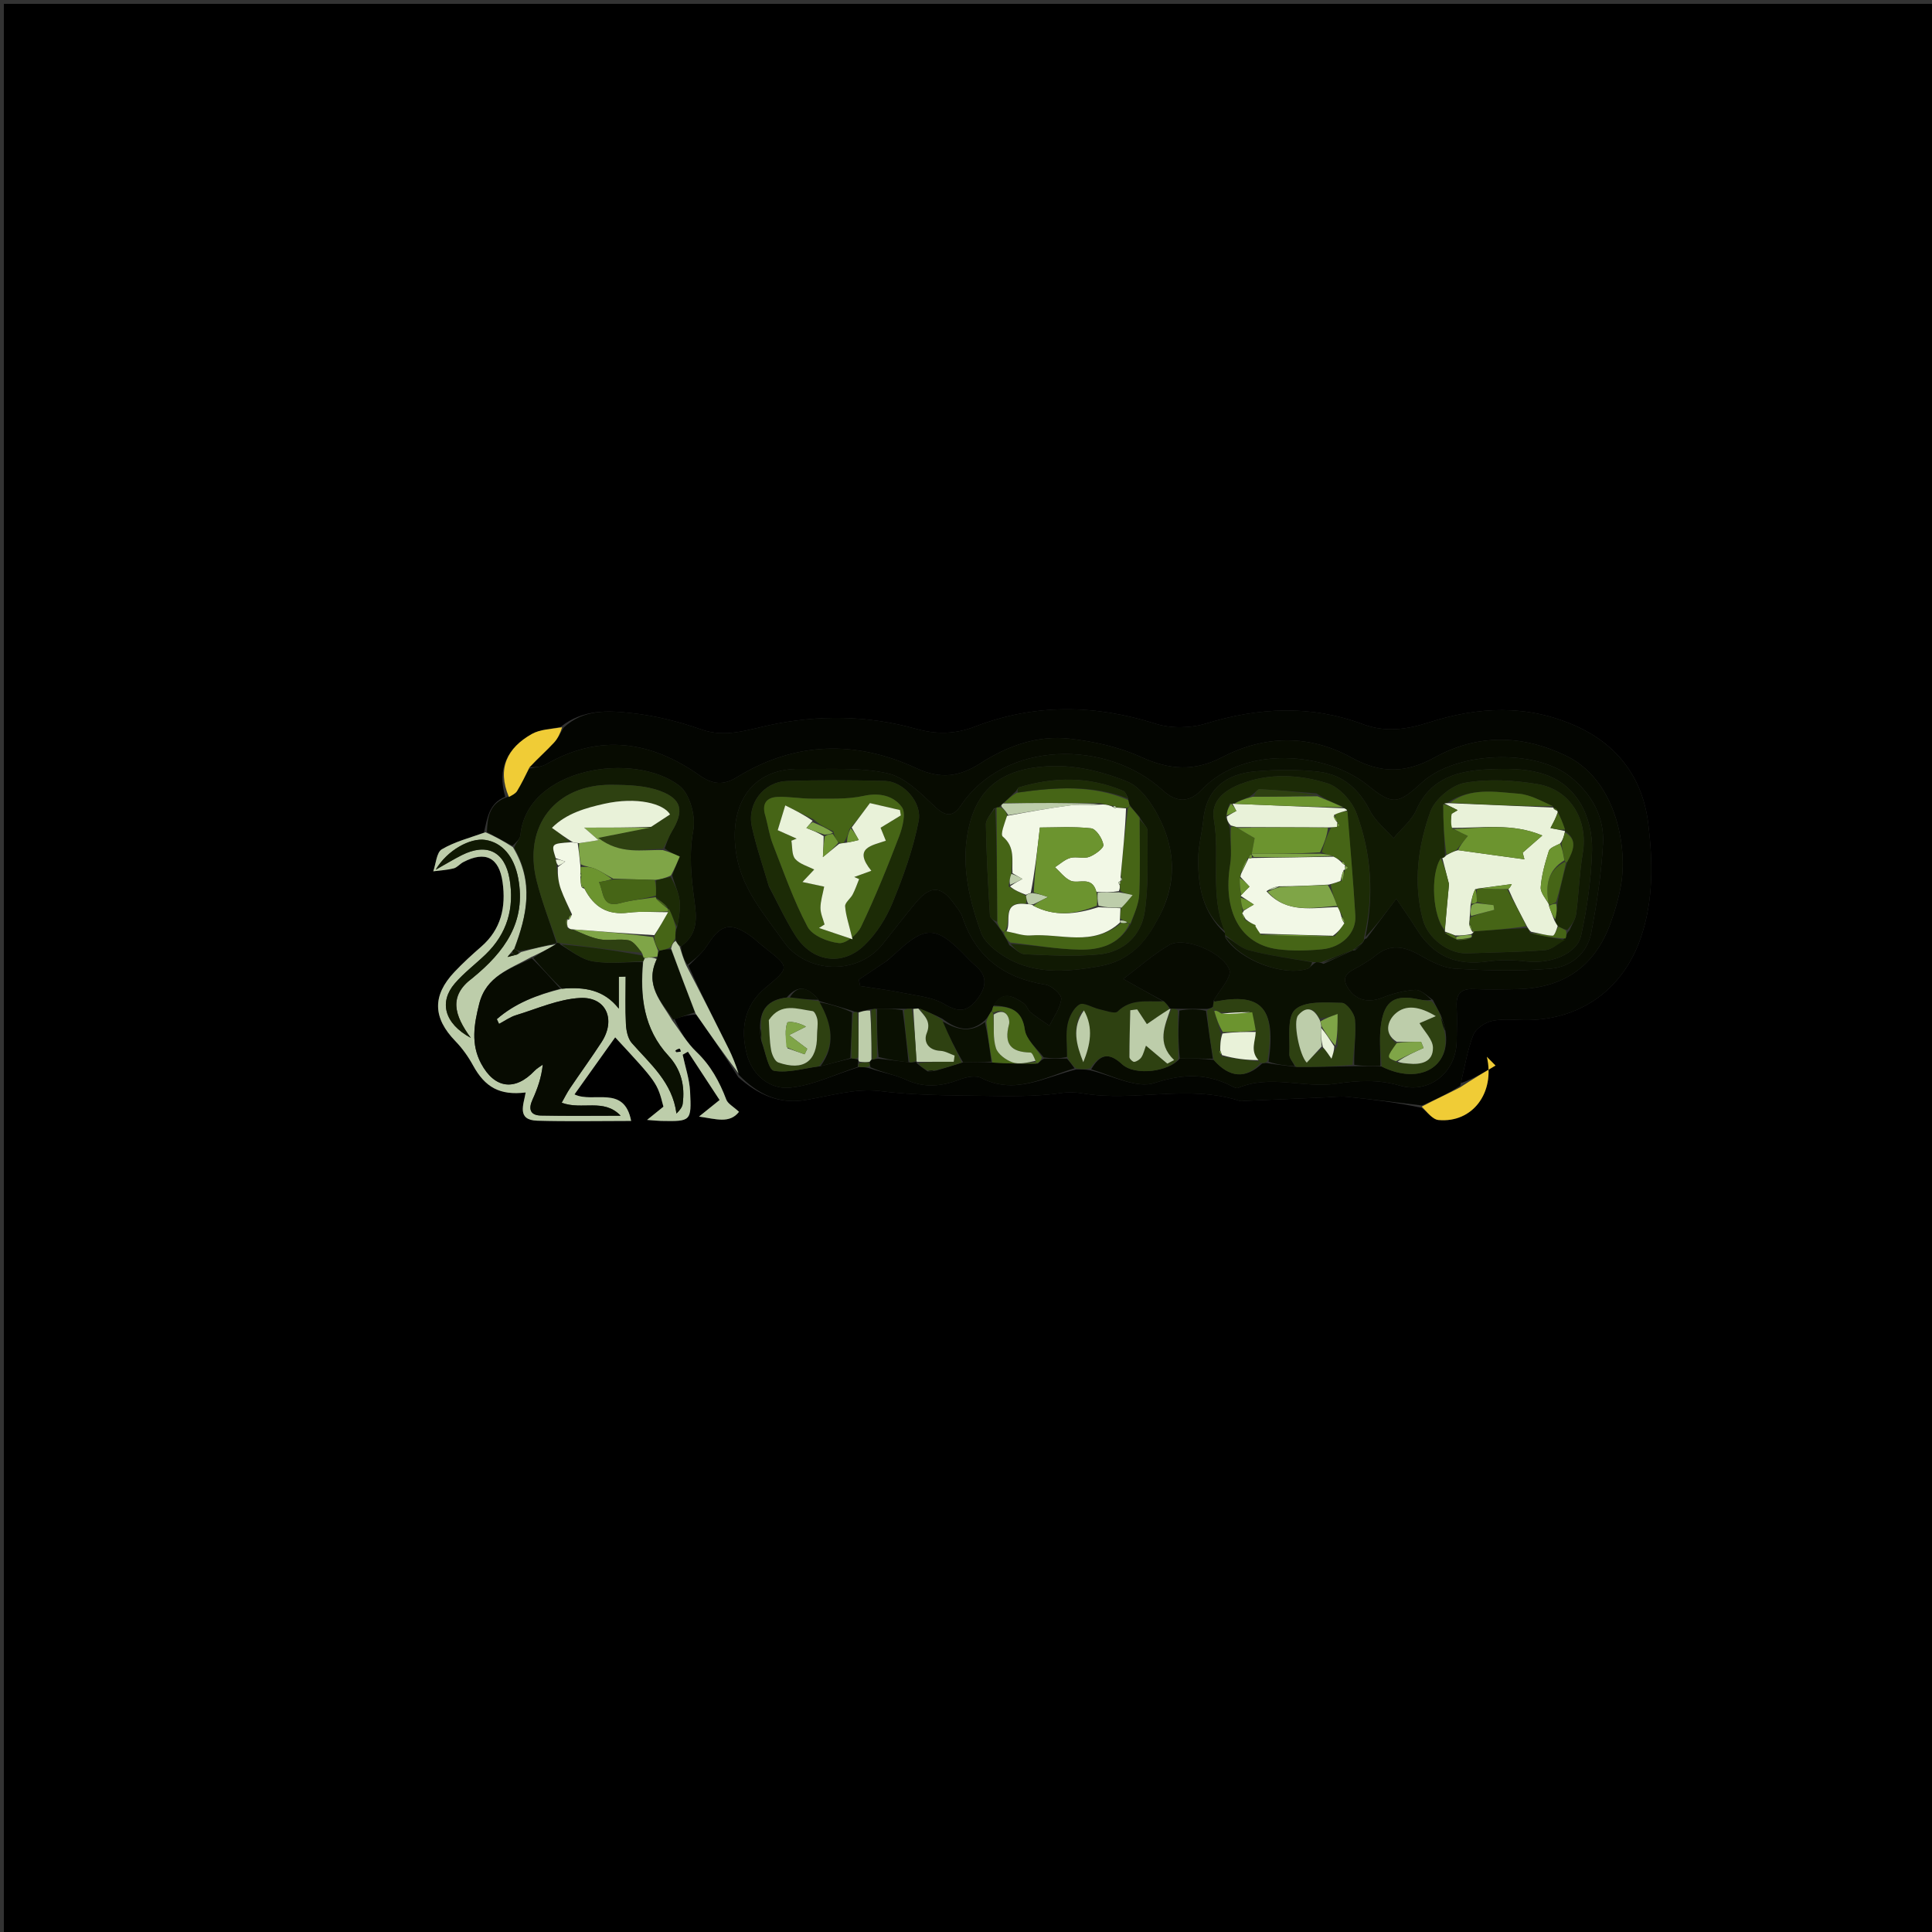 <svg version="1.1" id="Layer_1" xmlns="http://www.w3.org/2000/svg" xmlns:xlink="http://www.w3.org/1999/xlink" x="0px" y="0px"
	 width="100%" viewBox="0 0 500 500" enable-background="new 0 0 500 500" xml:space="preserve">
<rect x="0" y="0" width="500" height="500" fill="#333333" stroke="none"/>
<path fill="#000000" opacity="1" stroke="none" 
	d="
M236,501 
	C157.333,501 79.167,501 1,501 
	C1,334.333 1,167.667 1,1 
	C167.667,1 334.333,1 501,1 
	C501,167.667 501,334.333 501,501 
	C412.833,501 324.667,501 236,501 
M180.205,262.594 
	C183.803,267.748 187.402,272.903 191.067,278.777 
	C196.047,283.158 201.524,285.845 208.469,284.684 
	C214.843,283.619 221.439,281.603 227.646,282.369 
	C236.381,283.446 244.931,283.47 253.653,283.589 
	C260.751,283.686 267.725,283.878 274.759,282.866 
	C276.524,282.612 278.404,282.673 280.167,282.97 
	C293.679,285.249 307.525,280.545 320.929,284.938 
	C321.226,285.035 321.59,284.927 321.923,284.913 
	C328.988,284.609 336.053,284.301 343.119,284.002 
	C344.948,283.925 346.799,283.67 348.603,283.855 
	C355.082,284.519 361.545,285.336 367.879,286.684 
	C369.343,287.788 370.732,289.715 372.284,289.858 
	C381.098,290.665 386.977,282.78 384.786,273.479 
	C385.54,274.24 386.294,275.001 387.048,275.762 
	C384.048,277.539 381.047,279.316 378.065,280.309 
	C379.083,276.127 379.734,271.801 381.296,267.833 
	C381.951,266.17 384.394,264.556 386.277,264.18 
	C389.322,263.571 392.577,264.061 395.741,263.985 
	C409.551,263.657 420.172,255.72 424.633,242.7 
	C427.971,232.962 427.762,222.879 426.552,213.04 
	C425.131,201.49 418.787,192.758 407.749,187.842 
	C395.17,182.24 382.486,182.879 369.769,186.97 
	C364.053,188.808 358.517,189.587 352.71,187.418 
	C339.21,182.376 325.754,183.067 312.085,187.251 
	C308.076,188.478 303.041,188.554 299.065,187.296 
	C283.257,182.294 267.76,182.064 252.234,188.071 
	C247.284,189.987 242.377,190.106 237.127,188.637 
	C224.595,185.133 211.904,184.933 199.117,187.672 
	C193.364,188.904 187.718,190.973 181.493,188.782 
	C175.736,186.756 169.661,185.236 163.608,184.564 
	C157.494,183.885 150.998,183.453 145.065,188.117 
	C142.573,188.695 139.784,188.745 137.647,189.951 
	C131.261,193.554 128.599,198.902 130.752,206.199 
	C126.575,207.892 126.165,211.542 125.247,215.46 
	C121.576,216.843 117.669,217.829 114.345,219.798 
	C112.966,220.615 112.831,223.531 112.13,225.493 
	C113.895,225.26 115.697,225.171 117.41,224.735 
	C118.313,224.505 119.013,223.577 119.886,223.119 
	C125.613,220.115 129.175,221.904 130.072,228.304 
	C130.978,234.767 129.698,240.528 124.514,245.024 
	C122.126,247.095 119.784,249.24 117.616,251.536 
	C111.816,257.677 112.027,263.431 117.867,269.457 
	C119.652,271.298 121.199,273.472 122.43,275.726 
	C125.526,281.394 129.35,283.542 136.044,282.731 
	C135.544,285.804 133.607,289.885 139.077,290.037 
	C147.036,290.258 155.005,290.094 163.336,290.094 
	C161.554,280.658 153.531,285.601 148.674,283.231 
	C152.285,278.166 155.719,273.35 159.207,268.458 
	C170.103,280.23 170.103,280.23 171.698,286.409 
	C170.508,287.369 169.297,288.348 167.461,289.832 
	C169.226,289.963 170.148,290.077 171.071,290.094 
	C178.813,290.239 178.988,290.224 178.595,282.48 
	C178.433,279.282 177.343,276.13 176.674,272.957 
	C177.128,272.698 177.581,272.44 178.035,272.181 
	C180.789,276.381 183.543,280.581 186.232,284.682 
	C184.064,286.426 182.841,287.41 180.902,288.97 
	C185.291,289.579 188.795,290.883 191.254,287.738 
	C189.758,286.349 188.37,285.651 187.964,284.58 
	C186.198,279.919 183.922,275.736 180.223,272.213 
	C177.758,269.865 175.997,266.778 174.553,263.72 
	C176.313,263.149 178.073,262.578 180.205,262.594 
z"/>
<path fill="#030501" opacity="1" stroke="none" 
	d="
M145.866,188.327 
	C150.998,183.453 157.494,183.885 163.608,184.564 
	C169.661,185.236 175.736,186.756 181.493,188.782 
	C187.718,190.973 193.364,188.904 199.117,187.672 
	C211.904,184.933 224.595,185.133 237.127,188.637 
	C242.377,190.106 247.284,189.987 252.234,188.071 
	C267.76,182.064 283.257,182.294 299.065,187.296 
	C303.041,188.554 308.076,188.478 312.085,187.251 
	C325.754,183.067 339.21,182.376 352.71,187.418 
	C358.517,189.587 364.053,188.808 369.769,186.97 
	C382.486,182.879 395.17,182.24 407.749,187.842 
	C418.787,192.758 425.131,201.49 426.552,213.04 
	C427.762,222.879 427.971,232.962 424.633,242.7 
	C420.172,255.72 409.551,263.657 395.741,263.985 
	C392.577,264.061 389.322,263.571 386.277,264.18 
	C384.394,264.556 381.951,266.17 381.296,267.833 
	C379.734,271.801 379.083,276.127 377.898,281.013 
	C374.492,283.176 371.253,284.635 368.014,286.095 
	C361.545,285.336 355.082,284.519 348.603,283.855 
	C346.799,283.67 344.948,283.925 343.119,284.002 
	C336.053,284.301 328.988,284.609 321.923,284.913 
	C321.59,284.927 321.226,285.035 320.929,284.938 
	C307.525,280.545 293.679,285.249 280.167,282.97 
	C278.404,282.673 276.524,282.612 274.759,282.866 
	C267.725,283.878 260.751,283.686 253.653,283.589 
	C244.931,283.47 236.381,283.446 227.646,282.369 
	C221.439,281.603 214.843,283.619 208.469,284.684 
	C201.524,285.845 196.047,283.158 191.171,278.14 
	C190.372,275.458 189.546,273.374 188.553,271.373 
	C185.006,264.234 181.402,257.123 178.17,249.94 
	C180.112,248.048 181.961,246.38 183.246,244.354 
	C186.415,239.355 188.968,238.626 193.794,241.905 
	C195.298,242.927 196.606,244.233 198.045,245.356 
	C204.444,250.352 204.378,250.395 198.031,255.693 
	C192.541,260.274 191.587,266.432 193.302,272.915 
	C194.732,278.321 199.274,281.941 204.31,281.499 
	C210.308,280.972 216.093,278.032 222.354,276.142 
	C223.502,276.186 224.268,276.225 225.27,276.535 
	C228.49,277.649 231.641,278.128 234.418,279.415 
	C239.184,281.626 243.65,281.186 248.359,279.384 
	C250.064,278.732 252.516,278.239 253.956,278.979 
	C262.614,283.429 270.253,278.84 278.563,276.753 
	C279.942,276.758 280.943,276.75 282.223,277.01 
	C287.992,278.44 294.198,281.784 298.808,280.269 
	C306.185,277.846 312.379,277.749 318.984,281.193 
	C319.417,281.418 320.048,281.712 320.41,281.558 
	C328.772,277.994 337.452,281.691 345.721,280.471 
	C351.498,279.618 356.664,279.326 362.262,280.949 
	C369.949,283.177 376.865,277.531 376.991,269.431 
	C377.038,266.435 377.117,263.431 376.974,260.44 
	C376.823,257.274 378.049,255.843 381.321,255.971 
	C385.145,256.121 388.982,256.073 392.81,255.982 
	C404.82,255.695 412.87,249.986 416.877,238.716 
	C418.097,235.285 419.141,231.717 419.654,228.124 
	C421.057,218.31 417.947,201.634 405.228,195.555 
	C393.732,190.06 382.3,189.959 371.305,196.018 
	C363.817,200.145 357.337,200.237 349.802,196.081 
	C338.9,190.069 327.335,190.215 316.282,195.969 
	C309.089,199.714 302.654,199.251 295.37,195.941 
	C289.624,193.33 283.113,191.886 276.801,191.171 
	C268.469,190.227 260.711,193.043 253.67,197.577 
	C248.431,200.951 243.475,201.746 237.312,198.878 
	C221.534,191.532 205.748,191.856 190.623,201.188 
	C187.24,203.275 184.408,203.034 181.036,200.657 
	C168.446,191.778 155.204,189.789 141.284,197.814 
	C140.04,198.532 138.398,198.559 137.034,198.577 
	C139.221,196.241 141.403,194.317 143.371,192.194 
	C144.398,191.086 145.046,189.627 145.866,188.327 
z"/>
<path fill="#070B01" opacity="1" stroke="none" 
	d="
M221.97,276.138 
	C216.093,278.032 210.308,280.972 204.31,281.499 
	C199.274,281.941 194.732,278.321 193.302,272.915 
	C191.587,266.432 192.541,260.274 198.031,255.693 
	C204.378,250.395 204.444,250.352 198.045,245.356 
	C196.606,244.233 195.298,242.927 193.794,241.905 
	C188.968,238.626 186.415,239.355 183.246,244.354 
	C181.961,246.38 180.112,248.048 177.912,249.71 
	C176.833,248.029 176.362,246.517 176.24,244.906 
	C180.782,241.714 180.282,237.285 179.704,233.01 
	C178.884,226.952 178.264,221.103 179.429,214.844 
	C180.096,211.263 178.531,205.444 175.853,203.378 
	C164.11,194.32 136.367,198.655 134.686,216.109 
	C134.587,217.131 133.536,218.061 132.624,218.901 
	C130.218,217.621 128.116,216.473 126.015,215.325 
	C126.165,211.542 126.575,207.892 131.326,206.263 
	C132.553,205.795 133.41,205.386 133.822,204.707 
	C134.961,202.834 135.914,200.848 136.94,198.907 
	C138.398,198.559 140.04,198.532 141.284,197.814 
	C155.204,189.789 168.446,191.778 181.036,200.657 
	C184.408,203.034 187.24,203.275 190.623,201.188 
	C205.748,191.856 221.534,191.532 237.312,198.878 
	C243.475,201.746 248.431,200.951 253.67,197.577 
	C260.711,193.043 268.469,190.227 276.801,191.171 
	C283.113,191.886 289.624,193.33 295.37,195.941 
	C302.654,199.251 309.089,199.714 316.282,195.969 
	C327.335,190.215 338.9,190.069 349.802,196.081 
	C357.337,200.237 363.817,200.145 371.305,196.018 
	C382.3,189.959 393.732,190.06 405.228,195.555 
	C417.947,201.634 421.057,218.31 419.654,228.124 
	C419.141,231.717 418.097,235.285 416.877,238.716 
	C412.87,249.986 404.82,255.695 392.81,255.982 
	C388.982,256.073 385.145,256.121 381.321,255.971 
	C378.049,255.843 376.823,257.274 376.974,260.44 
	C377.117,263.431 377.038,266.435 376.991,269.431 
	C376.865,277.531 369.949,283.177 362.262,280.949 
	C356.664,279.326 351.498,279.618 345.721,280.471 
	C337.452,281.691 328.772,277.994 320.41,281.558 
	C320.048,281.712 319.417,281.418 318.984,281.193 
	C312.379,277.749 306.185,277.846 298.808,280.269 
	C294.198,281.784 287.992,278.44 282.405,276.742 
	C284.691,272.803 286.975,272.253 290.38,275.411 
	C293.755,278.543 302.646,277.314 305.336,273.935 
	C308.434,273.919 311.162,273.967 314.108,274.302 
	C318.207,278.988 322.452,279.244 326.628,275.254 
	C327.26,275.11 327.622,275.029 328.299,275.188 
	C330.782,275.603 332.949,275.779 335.486,276.113 
	C340.512,276.155 345.167,276.038 350.285,275.939 
	C352.908,275.934 355.068,275.909 357.567,276.008 
	C367.504,280.979 375.626,275.938 374.07,266.837 
	C373.853,265.391 373.397,264.195 372.87,262.694 
	C372.179,261.315 371.557,260.243 370.847,258.804 
	C369.24,257.633 367.674,256.089 366.21,256.18 
	C363.32,256.36 360.372,257.155 357.658,258.227 
	C353.663,259.803 350.425,258.53 348.618,255.305 
	C346.69,251.865 350.443,251.035 352.538,249.649 
	C353.649,248.914 354.848,248.284 355.855,247.427 
	C359.642,244.205 363.317,244.859 367.352,247.137 
	C370.191,248.74 373.377,250.492 376.498,250.683 
	C384.727,251.184 393.047,251.373 401.249,250.699 
	C406.437,250.272 410.767,246.853 411.81,241.395 
	C413.265,233.774 414.443,226.034 414.857,218.298 
	C415.233,211.272 411.844,205.396 406.364,201.004 
	C397.165,193.633 376.685,194.524 367.98,202.52 
	C361.835,208.163 360.397,208.451 354.029,203.272 
	C343.507,194.713 322.135,192.597 310.938,204.431 
	C307.938,207.601 304.61,207.902 300.921,204.53 
	C286.375,191.237 260.016,191.613 248.714,208.405 
	C246.682,211.423 244.804,211.45 241.925,208.732 
	C238.293,205.301 234.209,201.137 229.689,200.133 
	C222.423,198.52 214.641,199.121 207.073,198.996 
	C193.875,198.776 188.358,209.066 190.662,221.655 
	C192.265,230.415 197.951,236.81 202.825,243.703 
	C208.716,252.035 221.925,252.423 228.344,244.45 
	C231.261,240.828 234.075,237.121 237.058,233.555 
	C240.801,229.08 243.616,229.22 246.93,233.908 
	C247.697,234.994 248.642,236.054 249.051,237.278 
	C252.538,247.708 259.895,253.157 270.596,254.833 
	C272.193,255.084 274.768,257.389 274.656,258.522 
	C274.42,260.911 272.703,263.153 271.593,265.455 
	C269.966,264.321 268.274,263.268 266.742,262.017 
	C265.996,261.408 265.715,260.191 264.941,259.663 
	C262.244,257.822 259.428,256.2 257.033,260.47 
	C256.878,261.04 256.788,261.365 256.475,261.868 
	C255.917,262.704 255.581,263.364 254.886,264.074 
	C250.984,267.555 247.497,266.354 243.926,263.682 
	C241.854,262.565 239.88,261.765 237.65,261 
	C237.048,261.059 236.704,261.082 235.991,261.067 
	C235.133,261.047 234.642,261.067 233.757,261.068 
	C231.237,261.055 229.112,261.061 226.602,261.082 
	C225.963,261.139 225.709,261.182 225.166,261.187 
	C223.989,261.447 223.101,261.743 221.911,261.979 
	C221.407,261.894 221.203,261.87 220.714,261.643 
	C217.599,260.65 214.77,259.86 211.961,259.068 
	C211.98,259.068 211.936,259.087 211.85,258.731 
	C209.268,255.699 206.719,254.481 203.631,258.135 
	C198.606,258.725 196.637,261.43 196.699,266.086 
	C196.608,267.115 196.813,268.058 197.038,269.416 
	C198.126,272.387 198.866,276.872 200.329,277.122 
	C204.015,277.751 208.028,276.472 212.312,275.95 
	C215.164,275.24 217.615,274.538 220.377,273.899 
	C221.111,274.012 221.533,274.063 222.051,274.245 
	C222.146,274.376 222.16,274.701 222.09,275.057 
	C222.003,275.655 221.987,275.896 221.97,276.138 
M229.279,248.827 
	C226.943,250.396 224.608,251.965 222.273,253.534 
	C222.387,254.082 222.501,254.63 222.616,255.178 
	C226.442,255.786 230.294,256.265 234.086,257.037 
	C237.577,257.749 241.405,258.095 244.355,259.837 
	C247.911,261.938 250.192,262.015 252.768,258.742 
	C255.354,255.455 255.694,252.578 252.251,249.722 
	C251.108,248.773 250.129,247.628 249.073,246.574 
	C242.196,239.701 239.351,239.676 232.079,246.42 
	C231.351,247.096 230.61,247.758 229.279,248.827 
z"/>
<path fill="#BDCDAA" opacity="1" stroke="none" 
	d="
M125.631,215.393 
	C128.116,216.473 130.218,217.621 132.738,219.248 
	C138.254,228.322 136.376,236.919 133.033,245.635 
	C132.716,245.92 132.576,246.116 132.238,246.522 
	C131.79,247.028 131.577,247.351 131.365,247.673 
	C131.97,247.511 132.576,247.349 133.428,247.145 
	C133.999,247.002 134.276,246.825 134.83,246.399 
	C138.084,245.503 141.014,244.78 143.85,244.38 
	C141.781,245.656 139.804,246.608 137.487,247.686 
	C131.896,250.812 125.844,252.606 124.024,259.775 
	C122.663,265.136 121.838,270.221 124.503,275.224 
	C128.001,281.79 133.325,282.417 138.366,277.101 
	C138.962,276.474 139.766,276.044 140.473,275.523 
	C140.124,278.881 139.088,281.787 137.815,284.586 
	C136.697,287.044 137.234,288.64 139.968,288.697 
	C146.849,288.841 153.735,288.744 160.618,288.744 
	C156.255,284.149 150.633,287.369 145.365,285.385 
	C146.103,284.089 146.726,282.809 147.515,281.641 
	C150.213,277.642 153.051,273.736 155.683,269.696 
	C159.47,263.882 156.892,257.898 150.08,258.275 
	C144.504,258.583 139.029,261.056 133.557,262.725 
	C132.004,263.198 130.618,264.216 129.155,264.984 
	C128.962,264.575 128.769,264.165 128.576,263.756 
	C133.274,259.634 138.997,257.476 145.44,255.879 
	C151.353,255.359 156.323,256.165 160.15,261.042 
	C160.15,258.298 160.15,255.553 160.15,252.809 
	C160.74,252.784 161.329,252.759 161.919,252.734 
	C161.919,256.841 161.776,260.955 161.989,265.051 
	C162.075,266.725 162.476,268.758 163.515,269.942 
	C168.289,275.383 174.041,280.116 175.067,288.188 
	C175.996,287.262 176.565,286.505 176.675,285.686 
	C177.305,281.018 176.281,276.79 173.01,273.254 
	C166.586,266.308 165.601,257.87 166.47,248.775 
	C166.61,248.592 166.704,248.141 166.996,247.905 
	C168.21,247.725 169.132,247.781 169.996,248.246 
	C166.68,254.966 171.205,259.259 173.921,264.021 
	C175.997,266.778 177.758,269.865 180.223,272.213 
	C183.922,275.736 186.198,279.919 187.964,284.58 
	C188.37,285.651 189.758,286.349 191.254,287.738 
	C188.795,290.883 185.291,289.579 180.902,288.97 
	C182.841,287.41 184.064,286.426 186.232,284.682 
	C183.543,280.581 180.789,276.381 178.035,272.181 
	C177.581,272.44 177.128,272.698 176.674,272.957 
	C177.343,276.13 178.433,279.282 178.595,282.48 
	C178.988,290.224 178.813,290.239 171.071,290.094 
	C170.148,290.077 169.226,289.963 167.461,289.832 
	C169.297,288.348 170.508,287.369 171.698,286.409 
	C170.103,280.23 170.103,280.23 159.207,268.458 
	C155.719,273.35 152.285,278.166 148.674,283.231 
	C153.531,285.601 161.554,280.658 163.336,290.094 
	C155.005,290.094 147.036,290.258 139.077,290.037 
	C133.607,289.885 135.544,285.804 136.044,282.731 
	C129.35,283.542 125.526,281.394 122.43,275.726 
	C121.199,273.472 119.652,271.298 117.867,269.457 
	C112.027,263.431 111.816,257.677 117.616,251.536 
	C119.784,249.24 122.126,247.095 124.514,245.024 
	C129.698,240.528 130.978,234.767 130.072,228.304 
	C129.175,221.904 125.613,220.115 119.886,223.119 
	C119.013,223.577 118.313,224.505 117.41,224.735 
	C115.697,225.171 113.895,225.26 112.13,225.493 
	C112.831,223.531 112.966,220.615 114.345,219.798 
	C117.669,217.829 121.576,216.843 125.631,215.393 
M122.412,252.975 
	C130.594,246.339 136.263,238.573 134.099,227.229 
	C133.029,221.623 129.983,218.05 125.585,217.369 
	C121.743,216.775 115.75,220 112.765,225.074 
	C115.672,223.444 117.539,222.301 119.487,221.321 
	C125.958,218.067 130.647,220.317 131.876,227.471 
	C133.169,234.989 131.256,241.638 125.66,247.018 
	C123.024,249.553 120.047,251.781 117.683,254.541 
	C113.627,259.277 114.92,264.839 121.839,268.598 
	C117.524,262.703 116.058,257.721 122.412,252.975 
M175.021,272.357 
	C175.403,272.284 175.784,272.211 176.165,272.139 
	C176.089,271.886 175.977,271.409 175.942,271.415 
	C175.426,271.497 174.92,271.643 175.021,272.357 
z"/>
<path fill="#F0CC36" opacity="1" stroke="none" 
	d="
M367.946,286.39 
	C371.253,284.635 374.492,283.176 377.889,281.405 
	C381.047,279.316 384.048,277.539 387.048,275.762 
	C386.294,275.001 385.54,274.24 384.786,273.479 
	C386.977,282.78 381.098,290.665 372.284,289.858 
	C370.732,289.715 369.343,287.788 367.946,286.39 
z"/>
<path fill="#F0CC36" opacity="1" stroke="none" 
	d="
M137.034,198.577 
	C135.914,200.848 134.961,202.834 133.822,204.707 
	C133.41,205.386 132.553,205.795 131.706,206.255 
	C128.599,198.902 131.261,193.554 137.647,189.951 
	C139.784,188.745 142.573,188.695 145.465,188.222 
	C145.046,189.627 144.398,191.086 143.371,192.194 
	C141.403,194.317 139.221,196.241 137.034,198.577 
z"/>
<path fill="#0A1002" opacity="1" stroke="none" 
	d="
M174.237,263.87 
	C171.205,259.259 166.68,254.966 170.08,247.959 
	C170.25,246.861 170.279,246.459 170.716,246.004 
	C171.927,245.768 172.731,245.585 173.692,245.736 
	C175.843,251.382 177.838,256.694 179.833,262.007 
	C178.073,262.578 176.313,263.149 174.237,263.87 
z"/>
<path fill="#BDCDAA" opacity="1" stroke="none" 
	d="
M180.019,262.3 
	C177.838,256.694 175.843,251.382 173.674,245.472 
	C173.921,244.338 174.343,243.802 174.861,243.515 
	C175.269,244.177 175.58,244.591 175.891,245.005 
	C176.362,246.517 176.833,248.029 177.562,249.771 
	C181.402,257.123 185.006,264.234 188.553,271.373 
	C189.546,273.374 190.372,275.458 191.138,277.781 
	C187.402,272.903 183.803,267.748 180.019,262.3 
z"/>
<path fill="#2E4111" opacity="1" stroke="none" 
	d="
M304.967,273.999 
	C302.646,277.314 293.755,278.543 290.38,275.411 
	C286.975,272.253 284.691,272.803 282.126,276.474 
	C280.943,276.75 279.942,276.758 278.46,276.486 
	C277.37,275.461 276.76,274.716 276.154,273.515 
	C276.156,270.401 275.768,267.666 276.28,265.11 
	C276.662,263.198 277.818,260.873 279.358,259.953 
	C280.441,259.306 282.733,260.792 284.516,261.181 
	C286.107,261.528 288.519,262.469 289.224,261.777 
	C292.723,258.345 296.942,259.322 301.291,259.204 
	C302.027,259.899 302.468,260.512 302.566,261.201 
	C300.42,262.534 298.617,263.789 296.813,265.046 
	C295.96,263.753 295.129,262.492 294.297,261.23 
	C293.703,261.304 293.11,261.377 292.516,261.451 
	C292.423,265.5 292.29,269.55 292.299,273.6 
	C292.3,274.033 293.202,274.872 293.564,274.81 
	C294.238,274.695 295.019,274.182 295.397,273.602 
	C295.937,272.771 296.154,271.731 296.57,270.616 
	C298.678,272.388 300.39,273.826 302.101,275.265 
	C302.686,274.958 303.272,274.652 303.857,274.346 
	C299.249,269.912 301.47,265.507 303.202,261.049 
	C303.951,261.034 304.38,261.068 304.816,261.559 
	C304.872,266.01 304.919,270.004 304.967,273.999 
M280.14,261.525 
	C277.254,266.033 278.609,270.458 280.352,274.897 
	C282.14,270.459 283.086,266.013 280.14,261.525 
z"/>
<path fill="#070B01" opacity="1" stroke="none" 
	d="
M276.15,273.97 
	C276.76,274.716 277.37,275.461 278.084,276.473 
	C270.253,278.84 262.614,283.429 253.956,278.979 
	C252.516,278.239 250.064,278.732 248.359,279.384 
	C243.65,281.186 239.184,281.626 234.418,279.415 
	C231.641,278.128 228.49,277.649 225.29,276.209 
	C225.054,275.397 225.035,275.182 225.112,274.752 
	C225.207,274.538 225.528,274.195 225.771,274.194 
	C226.321,274.094 226.635,274.024 227.373,273.988 
	C230.235,274.307 232.679,274.62 235.471,274.948 
	C236.279,274.908 236.74,274.853 237.205,274.812 
	C237.21,274.826 237.235,274.803 237.242,275.139 
	C238.166,275.991 239.082,276.508 240.064,277.276 
	C240.753,277.369 241.377,277.209 242.397,277.026 
	C244.823,276.331 246.853,275.661 249.263,274.935 
	C251.948,274.842 254.253,274.805 256.819,274.987 
	C260.852,275.259 264.624,275.312 268.616,275.25 
	C269.133,274.746 269.431,274.358 270.184,273.977 
	C272.476,273.98 274.313,273.975 276.15,273.97 
z"/>
<path fill="#2E4111" opacity="1" stroke="none" 
	d="
M225.017,274.966 
	C225.035,275.182 225.054,275.397 225.053,275.939 
	C224.268,276.225 223.502,276.186 222.354,276.142 
	C221.987,275.896 222.003,275.655 222.444,275.134 
	C223.585,274.892 224.301,274.929 225.017,274.966 
z"/>
<path fill="#0A1002" opacity="1" stroke="none" 
	d="
M276.154,273.515 
	C274.313,273.975 272.476,273.98 270.104,273.657 
	C268.051,271.058 265.553,268.92 265.221,266.487 
	C264.504,261.23 261.247,260.421 257.098,260.226 
	C259.428,256.2 262.244,257.822 264.941,259.663 
	C265.715,260.191 265.996,261.408 266.742,262.017 
	C268.274,263.268 269.966,264.321 271.593,265.455 
	C272.703,263.153 274.42,260.911 274.656,258.522 
	C274.768,257.389 272.193,255.084 270.596,254.833 
	C259.895,253.157 252.538,247.708 249.051,237.278 
	C248.642,236.054 247.697,234.994 246.93,233.908 
	C243.616,229.22 240.801,229.08 237.058,233.555 
	C234.075,237.121 231.261,240.828 228.344,244.45 
	C221.925,252.423 208.716,252.035 202.825,243.703 
	C197.951,236.81 192.265,230.415 190.662,221.655 
	C188.358,209.066 193.875,198.776 207.073,198.996 
	C214.641,199.121 222.423,198.52 229.689,200.133 
	C234.209,201.137 238.293,205.301 241.925,208.732 
	C244.804,211.45 246.682,211.423 248.714,208.405 
	C260.016,191.613 286.375,191.237 300.921,204.53 
	C304.61,207.902 307.938,207.601 310.938,204.431 
	C322.135,192.597 343.507,194.713 354.029,203.272 
	C360.397,208.451 361.835,208.163 367.98,202.52 
	C376.685,194.524 397.165,193.633 406.364,201.004 
	C411.844,205.396 415.233,211.272 414.857,218.298 
	C414.443,226.034 413.265,233.774 411.81,241.395 
	C410.767,246.853 406.437,250.272 401.249,250.699 
	C393.047,251.373 384.727,251.184 376.498,250.683 
	C373.377,250.492 370.191,248.74 367.352,247.137 
	C363.317,244.859 359.642,244.205 355.855,247.427 
	C354.848,248.284 353.649,248.914 352.538,249.649 
	C350.443,251.035 346.69,251.865 348.618,255.305 
	C350.425,258.53 353.663,259.803 357.658,258.227 
	C360.372,257.155 363.32,256.36 366.21,256.18 
	C367.674,256.089 369.24,257.633 370.439,258.776 
	C369.143,258.958 368.158,258.847 367.195,258.638 
	C361.088,257.318 358.334,258.902 357.424,265.017 
	C356.895,268.571 357.263,272.258 357.228,275.885 
	C355.068,275.909 352.908,275.934 350.471,275.571 
	C350.404,271.391 350.979,267.565 350.651,263.818 
	C350.512,262.232 348.495,259.564 347.292,259.542 
	C343.144,259.467 337.749,258.973 335.192,261.27 
	C332.986,263.252 333.882,268.815 333.68,272.808 
	C333.628,273.83 334.609,274.904 335.116,275.954 
	C332.949,275.779 330.782,275.603 328.318,274.786 
	C330.315,260.815 326.366,256.869 314.597,259.184 
	C314.438,259.215 314.27,259.203 314.132,258.848 
	C315.217,257.038 316.38,255.653 317.296,254.12 
	C317.829,253.225 318.47,251.93 318.198,251.097 
	C316.738,246.627 306.59,242.192 302.524,244.607 
	C298.231,247.158 294.435,250.546 290.71,253.351 
	C294.49,255.471 297.743,257.296 300.997,259.121 
	C296.942,259.322 292.723,258.345 289.224,261.777 
	C288.519,262.469 286.107,261.528 284.516,261.181 
	C282.733,260.792 280.441,259.306 279.358,259.953 
	C277.818,260.873 276.662,263.198 276.28,265.11 
	C275.768,267.666 276.156,270.401 276.154,273.515 
M350.677,245.963 
	C351.447,245.302 352.217,244.641 352.991,243.491 
	C352.991,243.491 353.001,243.001 353.683,242.86 
	C356.069,239.669 358.454,236.478 361.361,232.589 
	C363.347,235.544 365.043,237.908 366.572,240.376 
	C370.961,247.462 376.795,249.994 385.083,248.814 
	C388.299,248.357 391.673,248.413 394.905,248.808 
	C401.064,249.559 408.112,246.977 409.183,242.121 
	C410.776,234.894 411.806,227.441 412.026,220.053 
	C412.148,215.946 411.057,211.208 408.912,207.746 
	C403.54,199.073 394.335,198.704 385.385,199.096 
	C377.515,199.44 370.263,201.212 366.535,209.626 
	C365.312,212.386 362.645,214.507 360.638,216.921 
	C358.581,214.59 355.945,212.552 354.585,209.868 
	C351.713,204.198 347.453,200.45 341.297,199.73 
	C335.909,199.1 330.36,199.16 324.943,199.625 
	C317.35,200.277 312.189,204.053 311.394,212.307 
	C311.075,215.609 310.127,218.881 310.094,222.173 
	C310.022,229.246 311.15,236.03 317.008,241.492 
	C317.008,241.492 317.013,241.982 317.135,242.667 
	C320.836,248.473 331.976,252.74 338.41,250.716 
	C339.056,250.512 339.48,249.6 340.672,249.011 
	C341.115,249.01 341.558,249.009 342.548,249.441 
	C345.033,248.294 347.517,247.148 350,246 
	C350,246 350.001,246.002 350.677,245.963 
M299.201,238.6 
	C304.644,229.535 304.505,220.191 299.714,211.108 
	C297.887,207.643 295.074,203.635 291.732,202.266 
	C285.898,199.877 279.294,198.193 273.035,198.262 
	C259.394,198.413 252.546,204.032 250.445,215.474 
	C248.81,224.381 250.901,233.025 253.879,241.355 
	C254.644,243.495 256.827,245.408 258.803,246.788 
	C266.803,252.374 275.761,251.643 284.699,250.029 
	C291.167,248.861 295.803,245.034 299.201,238.6 
M199.008,229.446 
	C201.272,233.687 203.285,238.088 205.857,242.133 
	C210.181,248.932 217.891,250.2 223.694,244.643 
	C226.818,241.652 229.343,237.627 230.995,233.6 
	C233.796,226.771 236.343,219.698 237.741,212.484 
	C238.698,207.543 233.641,202.225 229.082,202.112 
	C220.611,201.902 212.122,201.839 203.655,202.137 
	C197.586,202.351 193.291,208.021 194.581,213.94 
	C195.669,218.934 197.348,223.799 199.008,229.446 
z"/>
<path fill="#101903" opacity="1" stroke="none" 
	d="
M176.24,244.906 
	C175.58,244.591 175.269,244.177 174.841,243.103 
	C174.781,241.617 174.837,240.792 175.249,239.857 
	C175.721,237.484 176.145,235.185 175.867,232.974 
	C175.605,230.897 174.602,228.913 173.973,226.538 
	C174.625,224.749 175.229,223.311 175.917,221.67 
	C174.55,221.061 173.273,220.492 172.017,219.558 
	C172.639,217.857 173.109,216.442 173.864,215.2 
	C177.055,209.955 176.557,206.821 170.857,204.702 
	C166.986,203.264 162.486,203.133 158.262,203.102 
	C143.747,202.994 135.33,213.771 138.882,227.931 
	C140.247,233.371 142.297,238.64 144.02,244.014 
	C144.005,244.042 143.943,244.056 143.943,244.056 
	C141.014,244.78 138.084,245.503 134.507,246.123 
	C133.63,245.852 133.4,245.685 133.171,245.518 
	C136.376,236.919 138.254,228.322 133.043,219.381 
	C133.536,218.061 134.587,217.131 134.686,216.109 
	C136.367,198.655 164.11,194.32 175.853,203.378 
	C178.531,205.444 180.096,211.263 179.429,214.844 
	C178.264,221.103 178.884,226.952 179.704,233.01 
	C180.282,237.285 180.782,241.714 176.24,244.906 
z"/>
<path fill="#030501" opacity="1" stroke="none" 
	d="
M229.577,248.627 
	C230.61,247.758 231.351,247.096 232.079,246.42 
	C239.351,239.676 242.196,239.701 249.073,246.574 
	C250.129,247.628 251.108,248.773 252.251,249.722 
	C255.694,252.578 255.354,255.455 252.768,258.742 
	C250.192,262.015 247.911,261.938 244.355,259.837 
	C241.405,258.095 237.577,257.749 234.086,257.037 
	C230.294,256.265 226.442,255.786 222.616,255.178 
	C222.501,254.63 222.387,254.082 222.273,253.534 
	C224.608,251.965 226.943,250.396 229.577,248.627 
z"/>
<path fill="#2E4111" opacity="1" stroke="none" 
	d="
M335.486,276.113 
	C334.609,274.904 333.628,273.83 333.68,272.808 
	C333.882,268.815 332.986,263.252 335.192,261.27 
	C337.749,258.973 343.144,259.467 347.292,259.542 
	C348.495,259.564 350.512,262.232 350.651,263.818 
	C350.979,267.565 350.404,271.391 350.008,275.553 
	C345.167,276.038 340.512,276.155 335.486,276.113 
M346.171,270.668 
	C346.171,267.99 346.171,265.313 346.171,262.413 
	C344.166,263.137 342.94,263.58 341.401,263.446 
	C339.919,260.562 337.876,260.503 335.961,262.767 
	C334.563,264.419 336.289,273.073 338.184,275.019 
	C339.478,273.618 340.766,272.225 342.654,271.149 
	C343.247,272.022 343.84,272.895 344.586,273.991 
	C344.991,272.769 345.274,271.914 346.171,270.668 
z"/>
<path fill="#2E4111" opacity="1" stroke="none" 
	d="
M357.567,276.008 
	C357.263,272.258 356.895,268.571 357.424,265.017 
	C358.334,258.902 361.088,257.318 367.195,258.638 
	C368.158,258.847 369.143,258.958 370.526,259.142 
	C371.557,260.243 372.179,261.315 372.86,263.055 
	C373.223,264.844 373.528,265.966 373.832,267.088 
	C375.626,275.938 367.504,280.979 357.567,276.008 
M361.541,270.213 
	C358.806,273.685 358.806,273.685 361.938,275.135 
	C362.764,275.17 363.595,275.158 364.416,275.248 
	C367.715,275.611 370.895,274.919 370.846,271.137 
	C370.819,269.018 368.609,266.928 367.363,264.794 
	C367.895,264.565 369.418,263.908 371.583,262.975 
	C367.535,260.533 363.839,259.782 361.001,262.449 
	C359.215,264.128 357.993,267.447 361.541,270.213 
z"/>
<path fill="#2E4111" opacity="1" stroke="none" 
	d="
M196.995,265.999 
	C196.637,261.43 198.606,258.725 204.039,258.145 
	C207.189,258.442 209.562,258.764 211.936,259.087 
	C211.936,259.087 211.98,259.068 212.133,259.385 
	C215.401,265.196 216.287,270.638 211.91,275.958 
	C208.028,276.472 204.015,277.751 200.329,277.122 
	C198.866,276.872 198.126,272.387 197.055,269.041 
	C197.033,267.5 197.014,266.75 196.995,265.999 
M198.955,264.414 
	C199.131,266.855 199.133,269.327 199.557,271.724 
	C199.766,272.913 200.512,274.65 201.423,274.968 
	C207.966,277.245 211.485,274.67 211.447,267.952 
	C211.439,266.632 211.723,265.29 211.553,264.001 
	C211.441,263.154 210.838,261.747 210.314,261.679 
	C206.377,261.167 202.115,259.308 198.955,264.414 
z"/>
<path fill="#0A1002" opacity="1" stroke="none" 
	d="
M305.336,273.935 
	C304.919,270.004 304.872,266.01 305.223,261.529 
	C307.784,261.081 309.945,261.12 312.107,261.597 
	C312.702,266.028 313.296,270.021 313.89,274.014 
	C311.162,273.967 308.434,273.919 305.336,273.935 
z"/>
<path fill="#0A1002" opacity="1" stroke="none" 
	d="
M212.312,275.95 
	C216.287,270.638 215.401,265.196 212.114,259.386 
	C214.77,259.86 217.599,260.65 220.516,262.015 
	C220.424,266.339 220.245,270.087 220.065,273.836 
	C217.615,274.538 215.164,275.24 212.312,275.95 
z"/>
<path fill="#2E4111" opacity="1" stroke="none" 
	d="
M248.883,274.99 
	C246.853,275.661 244.823,276.331 242.064,276.999 
	C240.89,277.006 240.444,277.015 239.999,277.024 
	C239.082,276.508 238.166,275.991 237.679,275.132 
	C241.013,274.789 243.917,274.789 246.821,274.789 
	C246.897,274.253 246.973,273.716 247.049,273.18 
	C245.821,272.752 244.607,272.012 243.362,271.956 
	C240.192,271.813 238.948,269.555 239.836,267.376 
	C241.093,264.293 239.181,262.888 237.906,260.965 
	C239.88,261.765 241.854,262.565 243.904,264.055 
	C245.615,268.16 247.249,271.575 248.883,274.99 
z"/>
<path fill="#2E4111" opacity="1" stroke="none" 
	d="
M314.107,259.211 
	C314.27,259.203 314.438,259.215 314.597,259.184 
	C326.366,256.869 330.315,260.815 328.002,274.547 
	C327.622,275.029 327.26,275.11 326.453,275.096 
	C326.008,275.001 325.662,274.686 325.674,274.354 
	C323.464,271.905 324.937,269.41 324.983,266.699 
	C324.683,264.879 324.373,263.422 323.619,261.943 
	C320.801,261.971 318.429,262.022 315.838,261.958 
	C315.162,261.659 314.706,261.477 314.142,261.176 
	C314.034,261.057 313.819,260.821 313.877,260.554 
	C313.992,259.928 314.049,259.569 314.107,259.211 
z"/>
<path fill="#0A1002" opacity="1" stroke="none" 
	d="
M235.124,274.933 
	C232.679,274.62 230.235,274.307 227.378,273.565 
	C226.972,269.113 226.98,265.09 226.987,261.068 
	C229.112,261.061 231.237,261.055 233.586,261.426 
	C234.248,266.18 234.686,270.556 235.124,274.933 
z"/>
<path fill="#0A1002" opacity="1" stroke="none" 
	d="
M249.263,274.935 
	C247.249,271.575 245.615,268.16 244.002,264.372 
	C247.497,266.354 250.984,267.555 254.907,264.512 
	C255.711,268.188 256.134,271.478 256.557,274.768 
	C254.253,274.805 251.948,274.842 249.263,274.935 
z"/>
<path fill="#BDCDAA" opacity="1" stroke="none" 
	d="
M237.65,261 
	C239.181,262.888 241.093,264.293 239.836,267.376 
	C238.948,269.555 240.192,271.813 243.362,271.956 
	C244.607,272.012 245.821,272.752 247.049,273.18 
	C246.973,273.716 246.897,274.253 246.821,274.789 
	C243.917,274.789 241.013,274.789 237.672,274.796 
	C237.235,274.803 237.21,274.826 237.175,274.418 
	C236.88,269.709 236.62,265.408 236.359,261.106 
	C236.704,261.082 237.048,261.059 237.65,261 
z"/>
<path fill="#2E4111" opacity="1" stroke="none" 
	d="
M314.108,274.302 
	C313.296,270.021 312.702,266.028 312.394,261.549 
	C313.059,260.981 313.439,260.901 313.819,260.821 
	C313.819,260.821 314.034,261.057 314.145,261.523 
	C314.85,263.713 315.444,265.436 315.922,267.535 
	C315.802,269.214 315.799,270.516 315.63,271.958 
	C315.634,272.432 315.804,272.766 316.221,273.39 
	C319.533,274.015 322.598,274.35 325.662,274.686 
	C325.662,274.686 326.008,275.001 326.182,275.158 
	C322.452,279.244 318.207,278.988 314.108,274.302 
z"/>
<path fill="#466516" opacity="1" stroke="none" 
	d="
M257.033,260.47 
	C261.247,260.421 264.504,261.23 265.221,266.487 
	C265.553,268.92 268.051,271.058 269.648,273.65 
	C269.431,274.358 269.133,274.746 268.5,275.141 
	C268.165,275.147 267.933,274.932 267.979,274.542 
	C267.58,273.541 267.146,272.41 266.687,272.4 
	C261.658,272.286 259.745,270.277 261.139,265.065 
	C261.449,263.903 260.536,260.421 257.081,262.054 
	C256.953,261.933 256.697,261.69 256.697,261.69 
	C256.788,261.365 256.878,261.04 257.033,260.47 
z"/>
<path fill="#466516" opacity="1" stroke="none" 
	d="
M256.819,274.987 
	C256.134,271.478 255.711,268.188 255.267,264.461 
	C255.581,263.364 255.917,262.704 256.475,261.868 
	C256.697,261.69 256.953,261.933 257.041,262.442 
	C257.275,265.73 256.933,268.665 257.747,271.234 
	C258.244,272.805 260.333,274.34 262.04,274.931 
	C263.794,275.539 265.952,274.98 267.933,274.932 
	C267.933,274.932 268.165,275.147 268.28,275.256 
	C264.624,275.312 260.852,275.259 256.819,274.987 
z"/>
<path fill="#BDCDAA" opacity="1" stroke="none" 
	d="
M225.112,274.752 
	C224.301,274.929 223.585,274.892 222.514,274.778 
	C222.16,274.701 222.146,274.376 222.153,273.782 
	C222.177,269.472 222.195,265.756 222.213,262.04 
	C223.101,261.743 223.989,261.447 225.202,261.553 
	C225.527,266.036 225.528,270.116 225.528,274.195 
	C225.528,274.195 225.207,274.538 225.112,274.752 
z"/>
<path fill="#2E4111" opacity="1" stroke="none" 
	d="
M235.991,261.067 
	C236.62,265.408 236.88,269.709 237.17,274.404 
	C236.74,274.853 236.279,274.908 235.471,274.948 
	C234.686,270.556 234.248,266.18 233.981,261.445 
	C234.642,261.067 235.133,261.047 235.991,261.067 
z"/>
<path fill="#2E4111" opacity="1" stroke="none" 
	d="
M225.771,274.194 
	C225.528,270.116 225.527,266.036 225.491,261.591 
	C225.709,261.182 225.963,261.139 226.602,261.082 
	C226.98,265.09 226.972,269.113 226.96,273.559 
	C226.635,274.024 226.321,274.094 225.771,274.194 
z"/>
<path fill="#2E4111" opacity="1" stroke="none" 
	d="
M221.911,261.979 
	C222.195,265.756 222.177,269.472 222.057,273.651 
	C221.533,274.063 221.111,274.012 220.377,273.899 
	C220.245,270.087 220.424,266.339 220.801,262.218 
	C221.203,261.87 221.407,261.894 221.911,261.979 
z"/>
<path fill="#0A1002" opacity="1" stroke="none" 
	d="
M211.85,258.731 
	C209.562,258.764 207.189,258.442 204.407,258.11 
	C206.719,254.481 209.268,255.699 211.85,258.731 
z"/>
<path fill="#0A1002" opacity="1" stroke="none" 
	d="
M374.07,266.837 
	C373.528,265.966 373.223,264.844 372.93,263.361 
	C373.397,264.195 373.853,265.391 374.07,266.837 
z"/>
<path fill="#0A1002" opacity="1" stroke="none" 
	d="
M196.699,266.086 
	C197.014,266.75 197.033,267.5 197.035,268.625 
	C196.813,268.058 196.608,267.115 196.699,266.086 
z"/>
<path fill="#070B01" opacity="1" stroke="none" 
	d="
M144.998,255.849 
	C138.997,257.476 133.274,259.634 128.576,263.756 
	C128.769,264.165 128.962,264.575 129.155,264.984 
	C130.618,264.216 132.004,263.198 133.557,262.725 
	C139.029,261.056 144.504,258.583 150.08,258.275 
	C156.892,257.898 159.47,263.882 155.683,269.696 
	C153.051,273.736 150.213,277.642 147.515,281.641 
	C146.726,282.809 146.103,284.089 145.365,285.385 
	C150.633,287.369 156.255,284.149 160.618,288.744 
	C153.735,288.744 146.849,288.841 139.968,288.697 
	C137.234,288.64 136.697,287.044 137.815,284.586 
	C139.088,281.787 140.124,278.881 140.473,275.523 
	C139.766,276.044 138.962,276.474 138.366,277.101 
	C133.325,282.417 128.001,281.79 124.503,275.224 
	C121.838,270.221 122.663,265.136 124.024,259.775 
	C125.844,252.606 131.896,250.812 137.651,248.011 
	C140.437,250.757 142.717,253.303 144.998,255.849 
z"/>
<path fill="#0A1002" opacity="1" stroke="none" 
	d="
M145.44,255.879 
	C142.717,253.303 140.437,250.757 137.991,247.885 
	C139.804,246.608 141.781,245.656 143.85,244.38 
	C143.943,244.056 144.005,244.042 144.245,244.024 
	C144.486,244.006 144.929,244.094 145.01,244.441 
	C147.876,246.184 150.54,248.317 153.475,248.799 
	C157.656,249.487 162.035,248.964 166.33,248.959 
	C165.601,257.87 166.586,266.308 173.01,273.254 
	C176.281,276.79 177.305,281.018 176.675,285.686 
	C176.565,286.505 175.996,287.262 175.067,288.188 
	C174.041,280.116 168.289,275.383 163.515,269.942 
	C162.476,268.758 162.075,266.725 161.989,265.051 
	C161.776,260.955 161.919,256.841 161.919,252.734 
	C161.329,252.759 160.74,252.784 160.15,252.809 
	C160.15,255.553 160.15,258.298 160.15,261.042 
	C156.323,256.165 151.353,255.359 145.44,255.879 
z"/>
<path fill="#101903" opacity="1" stroke="none" 
	d="
M122.158,253.233 
	C116.058,257.721 117.524,262.703 121.839,268.598 
	C114.92,264.839 113.627,259.277 117.683,254.541 
	C120.047,251.781 123.024,249.553 125.66,247.018 
	C131.256,241.638 133.169,234.989 131.876,227.471 
	C130.647,220.317 125.958,218.067 119.487,221.321 
	C117.539,222.301 115.672,223.444 112.765,225.074 
	C115.75,220 121.743,216.775 125.585,217.369 
	C129.983,218.05 133.029,221.623 134.099,227.229 
	C136.263,238.573 130.594,246.339 122.158,253.233 
z"/>
<path fill="#1C2B06" opacity="1" stroke="none" 
	d="
M166.47,248.775 
	C162.035,248.964 157.656,249.487 153.475,248.799 
	C150.54,248.317 147.876,246.184 145.4,244.438 
	C152.5,245.047 159.291,246.008 166.214,247.274 
	C166.466,247.766 166.585,247.954 166.704,248.141 
	C166.704,248.141 166.61,248.592 166.47,248.775 
z"/>
<path fill="#7FA547" opacity="1" stroke="none" 
	d="
M166.996,247.905 
	C166.585,247.954 166.466,247.766 166.26,246.86 
	C165.006,245.163 163.954,243.587 162.648,243.335 
	C160.254,242.875 157.644,243.546 155.246,243.097 
	C152.718,242.624 150.332,241.394 148.272,240.513 
	C155.461,241.07 162.262,241.611 169.024,242.51 
	C169.425,243.932 169.866,244.995 170.307,246.058 
	C170.279,246.459 170.25,246.861 170.138,247.55 
	C169.132,247.781 168.21,247.725 166.996,247.905 
z"/>
<path fill="#000000" opacity="1" stroke="none" 
	d="
M174.717,272.065 
	C174.92,271.643 175.426,271.497 175.942,271.415 
	C175.977,271.409 176.089,271.886 176.165,272.139 
	C175.784,272.211 175.403,272.284 174.717,272.065 
z"/>
<path fill="#101903" opacity="1" stroke="none" 
	d="
M133.182,247.187 
	C132.576,247.349 131.97,247.511 131.365,247.673 
	C131.577,247.351 131.79,247.028 132.41,246.738 
	C132.939,246.909 133.061,247.048 133.182,247.187 
z"/>
<path fill="#101903" opacity="1" stroke="none" 
	d="
M134.182,246.295 
	C134.276,246.825 133.999,247.002 133.428,247.145 
	C133.061,247.048 132.939,246.909 132.645,246.554 
	C132.576,246.116 132.716,245.92 133.033,245.635 
	C133.4,245.685 133.63,245.852 134.182,246.295 
z"/>
<path fill="#466516" opacity="1" stroke="none" 
	d="
M170.716,246.004 
	C169.866,244.995 169.425,243.932 169.305,242.372 
	C170.718,239.942 171.812,238.01 172.904,235.86 
	C172.902,235.643 172.858,235.211 173.21,235.28 
	C174.005,236.889 174.449,238.429 174.893,239.968 
	C174.837,240.792 174.781,241.617 174.745,242.853 
	C174.343,243.802 173.921,244.338 173.517,245.138 
	C172.731,245.585 171.927,245.768 170.716,246.004 
z"/>
<path fill="#070B01" opacity="1" stroke="none" 
	d="
M313.877,260.554 
	C313.439,260.901 313.059,260.981 312.393,261.11 
	C309.945,261.12 307.784,261.081 305.215,261.072 
	C304.38,261.068 303.951,261.034 303.251,261.01 
	C302.979,261.02 302.909,261.124 302.909,261.124 
	C302.468,260.512 302.027,259.899 301.291,259.204 
	C297.743,257.296 294.49,255.471 290.71,253.351 
	C294.435,250.546 298.231,247.158 302.524,244.607 
	C306.59,242.192 316.738,246.627 318.198,251.097 
	C318.47,251.93 317.829,253.225 317.296,254.12 
	C316.38,255.653 315.217,257.038 314.132,258.848 
	C314.049,259.569 313.992,259.928 313.877,260.554 
z"/>
<path fill="#BDCDAA" opacity="1" stroke="none" 
	d="
M302.93,261.059 
	C301.47,265.507 299.249,269.912 303.857,274.346 
	C303.272,274.652 302.686,274.958 302.101,275.265 
	C300.39,273.826 298.678,272.388 296.57,270.616 
	C296.154,271.731 295.937,272.771 295.397,273.602 
	C295.019,274.182 294.238,274.695 293.564,274.81 
	C293.202,274.872 292.3,274.033 292.299,273.6 
	C292.29,269.55 292.423,265.5 292.516,261.451 
	C293.11,261.377 293.703,261.304 294.297,261.23 
	C295.129,262.492 295.96,263.753 296.813,265.046 
	C298.617,263.789 300.42,262.534 302.566,261.201 
	C302.909,261.124 302.979,261.02 302.93,261.059 
z"/>
<path fill="#BDCDAA" opacity="1" stroke="none" 
	d="
M280.525,261.486 
	C283.086,266.013 282.14,270.459 280.352,274.897 
	C278.609,270.458 277.254,266.033 280.525,261.486 
z"/>
<path fill="#0A1002" opacity="1" stroke="none" 
	d="
M240.064,277.276 
	C240.444,277.015 240.89,277.006 241.668,277.023 
	C241.377,277.209 240.753,277.369 240.064,277.276 
z"/>
<path fill="#101903" opacity="1" stroke="none" 
	d="
M316.998,241.002 
	C311.15,236.03 310.022,229.246 310.094,222.173 
	C310.127,218.881 311.075,215.609 311.394,212.307 
	C312.189,204.053 317.35,200.277 324.943,199.625 
	C330.36,199.16 335.909,199.1 341.297,199.73 
	C347.453,200.45 351.713,204.198 354.585,209.868 
	C355.945,212.552 358.581,214.59 360.638,216.921 
	C362.645,214.507 365.312,212.386 366.535,209.626 
	C370.263,201.212 377.515,199.44 385.385,199.096 
	C394.335,198.704 403.54,199.073 408.912,207.746 
	C411.057,211.208 412.148,215.946 412.026,220.053 
	C411.806,227.441 410.776,234.894 409.183,242.121 
	C408.112,246.977 401.064,249.559 394.905,248.808 
	C391.673,248.413 388.299,248.357 385.083,248.814 
	C376.795,249.994 370.961,247.462 366.572,240.376 
	C365.043,237.908 363.347,235.544 361.361,232.589 
	C358.454,236.478 356.069,239.669 353.366,242.512 
	C355.645,231.408 354.858,220.726 351.072,210.507 
	C349.896,207.335 346.622,203.698 343.536,202.725 
	C336.25,200.427 328.448,200.001 321.048,202.913 
	C317.055,204.484 313.289,207.151 314.143,212.078 
	C315.806,221.67 313.02,231.673 316.998,241.002 
M405.299,242.512 
	C405.374,242.014 405.449,241.516 406.179,240.774 
	C406.779,239.332 407.721,237.935 407.918,236.44 
	C408.603,231.243 408.747,225.963 409.619,220.803 
	C411.058,212.292 406.465,204.336 397.876,202.921 
	C391.721,201.908 385.153,201.512 379.084,202.598 
	C375.681,203.207 371.334,206.825 370.172,210.075 
	C366.98,218.998 365.695,228.463 368.237,237.992 
	C369.526,242.825 374.881,246.911 379.742,246.724 
	C386.461,246.466 393.196,246.419 399.892,245.887 
	C401.678,245.744 403.348,244.159 405.299,242.512 
z"/>
<path fill="#101903" opacity="1" stroke="none" 
	d="
M299.036,238.932 
	C295.803,245.034 291.167,248.861 284.699,250.029 
	C275.761,251.643 266.803,252.374 258.803,246.788 
	C256.827,245.408 254.644,243.495 253.879,241.355 
	C250.901,233.025 248.81,224.381 250.445,215.474 
	C252.546,204.032 259.394,198.413 273.035,198.262 
	C279.294,198.193 285.898,199.877 291.732,202.266 
	C295.074,203.635 297.887,207.643 299.714,211.108 
	C304.505,220.191 304.644,229.535 299.036,238.932 
M259.429,208.055 
	C259.125,208.253 259.007,208.53 258.497,208.898 
	C258.305,208.921 258.114,208.945 257.227,209.219 
	C256.498,210.607 255.121,212.007 255.146,213.382 
	C255.286,221.246 255.713,229.106 256.197,236.958 
	C256.241,237.674 257.373,238.322 258.173,239.575 
	C258.659,240.183 259.146,240.792 259.792,241.964 
	C260.21,242.606 260.628,243.248 261.215,244.602 
	C262.559,245.424 263.875,246.898 265.252,246.957 
	C271.631,247.232 278.075,247.607 284.405,246.999 
	C290.776,246.386 295.332,242.17 296.258,235.946 
	C297.281,229.067 296.944,221.973 296.969,214.972 
	C296.972,213.989 295.66,213.001 294.877,211.352 
	C294.054,210.445 293.231,209.538 292.225,208.115 
	C292.143,207.758 292.06,207.402 291.854,206.324 
	C291.503,205.776 291.278,204.937 290.784,204.725 
	C281.88,200.911 272.807,201.006 263.67,203.781 
	C263.352,203.878 263.232,204.627 262.403,205.247 
	C261.549,206.103 260.694,206.958 259.429,208.055 
z"/>
<path fill="#1C2B06" opacity="1" stroke="none" 
	d="
M198.887,229.083 
	C197.348,223.799 195.669,218.934 194.581,213.94 
	C193.291,208.021 197.586,202.351 203.655,202.137 
	C212.122,201.839 220.611,201.902 229.082,202.112 
	C233.641,202.225 238.698,207.543 237.741,212.484 
	C236.343,219.698 233.796,226.771 230.995,233.6 
	C229.343,237.627 226.818,241.652 223.694,244.643 
	C217.891,250.2 210.181,248.932 205.857,242.133 
	C203.285,238.088 201.272,233.687 198.887,229.083 
M198.244,211.679 
	C198.813,213.933 199.152,216.277 199.991,218.425 
	C202.813,225.647 205.371,233.034 208.991,239.848 
	C210.211,242.144 214.208,243.757 217.112,244.073 
	C218.899,244.268 221.891,241.836 222.834,239.863 
	C226.481,232.23 229.681,224.367 232.694,216.455 
	C233.599,214.079 234.534,210.389 233.383,208.842 
	C231.247,205.971 227.666,205.054 223.501,205.977 
	C219.227,206.925 214.658,206.65 210.216,206.69 
	C207.238,206.716 204.247,206.122 201.278,206.238 
	C198.461,206.348 196.976,207.915 198.244,211.679 
z"/>
<path fill="#1C2B06" opacity="1" stroke="none" 
	d="
M317.003,241.247 
	C313.02,231.673 315.806,221.67 314.143,212.078 
	C313.289,207.151 317.055,204.484 321.048,202.913 
	C328.448,200.001 336.25,200.427 343.536,202.725 
	C346.622,203.698 349.896,207.335 351.072,210.507 
	C354.858,220.726 355.645,231.408 353.025,242.582 
	C353.001,243.001 352.991,243.491 352.678,243.791 
	C351.578,244.728 350.79,245.365 350.001,246.002 
	C350.001,246.002 350,246 349.642,246.064 
	C346.857,247.088 344.429,248.048 342.002,249.008 
	C341.558,249.009 341.115,249.01 339.884,249.006 
	C333.783,248.015 328.397,247.3 323.189,245.915 
	C320.941,245.317 319.061,243.335 317.013,241.982 
	C317.013,241.982 317.008,241.492 317.003,241.247 
M318.227,207.946 
	C317.871,208.994 317.516,210.043 317.21,211.653 
	C317.544,212.298 317.878,212.943 318.284,214.442 
	C318.337,217.552 318.855,220.738 318.362,223.758 
	C316.396,235.795 320.988,244.409 330.708,245.66 
	C334.472,246.144 338.379,246.038 342.171,245.674 
	C347.324,245.181 351.027,241.406 350.763,236.995 
	C350.223,227.964 349.413,218.949 348.584,209.53 
	C348.349,209.376 348.095,209.263 347.388,208.686 
	C345.246,207.816 343.104,206.946 340.706,205.327 
	C335.799,204.936 330.895,204.472 325.981,204.246 
	C325.364,204.217 324.689,205.442 323.291,206.202 
	C321.856,206.798 320.42,207.395 318.999,207.999 
	C318.999,207.999 318.99,207.986 318.227,207.946 
z"/>
<path fill="#101903" opacity="1" stroke="none" 
	d="
M317.074,242.324 
	C319.061,243.335 320.941,245.317 323.189,245.915 
	C328.397,247.3 333.783,248.015 339.552,249.009 
	C339.48,249.6 339.056,250.512 338.41,250.716 
	C331.976,252.74 320.836,248.473 317.074,242.324 
z"/>
<path fill="#101903" opacity="1" stroke="none" 
	d="
M342.275,249.225 
	C344.429,248.048 346.857,247.088 349.643,246.065 
	C347.517,247.148 345.033,248.294 342.275,249.225 
z"/>
<path fill="#101903" opacity="1" stroke="none" 
	d="
M350.339,245.982 
	C350.79,245.365 351.578,244.728 352.676,244.036 
	C352.217,244.641 351.447,245.302 350.339,245.982 
z"/>
<path fill="#2E4111" opacity="1" stroke="none" 
	d="
M147.884,240.495 
	C150.332,241.394 152.718,242.624 155.246,243.097 
	C157.644,243.546 160.254,242.875 162.648,243.335 
	C163.954,243.587 165.006,245.163 166.127,246.555 
	C159.291,246.008 152.5,245.047 145.319,244.09 
	C144.929,244.094 144.486,244.006 144.261,243.996 
	C142.297,238.64 140.247,233.371 138.882,227.931 
	C135.33,213.771 143.747,202.994 158.262,203.102 
	C162.486,203.133 166.986,203.264 170.857,204.702 
	C176.557,206.821 177.055,209.955 173.864,215.2 
	C173.109,216.442 172.639,217.857 171.56,219.637 
	C166.031,219.83 160.672,221.26 154.797,216.846 
	C160.152,215.786 164.189,214.987 168.506,213.988 
	C170.326,212.783 171.866,211.778 173.407,210.774 
	C171.796,208.007 164.872,206.113 156.317,208.034 
	C151.821,209.043 146.546,210.467 142.84,214.254 
	C145.028,215.837 146.435,216.855 147.449,217.881 
	C142.626,218.329 142.626,218.329 143.84,222.432 
	C143.97,223.19 144.09,223.615 144.053,224.426 
	C144.303,226.591 144.542,228.429 145.156,230.131 
	C145.958,232.355 147.057,234.471 147.773,236.774 
	C147.322,237.237 147.126,237.559 146.95,237.938 
	C146.971,237.996 146.917,237.883 146.607,237.812 
	C146.441,238.568 146.585,239.395 147.005,240.344 
	C147.482,240.475 147.683,240.485 147.884,240.495 
z"/>
<path fill="#7FA547" opacity="1" stroke="none" 
	d="
M168.226,214.189 
	C164.189,214.987 160.152,215.786 154.797,216.846 
	C160.672,221.26 166.031,219.83 171.539,220.002 
	C173.273,220.492 174.55,221.061 175.917,221.67 
	C175.229,223.311 174.625,224.749 173.621,226.588 
	C172.082,227.276 170.944,227.564 169.448,227.728 
	C165.733,227.574 162.376,227.545 158.699,227.401 
	C156.936,226.459 155.551,225.497 154.032,224.851 
	C152.909,224.374 151.611,224.307 150.304,223.683 
	C149.982,221.612 149.745,219.916 149.885,218.206 
	C151.543,217.982 152.824,217.771 154.89,217.43 
	C153.285,216.03 152.546,215.386 151.175,214.189 
	C157.424,214.189 162.825,214.189 168.226,214.189 
z"/>
<path fill="#1C2B06" opacity="1" stroke="none" 
	d="
M169.806,227.853 
	C170.944,227.564 172.082,227.276 173.573,226.938 
	C174.602,228.913 175.605,230.897 175.867,232.974 
	C176.145,235.185 175.721,237.484 175.249,239.857 
	C174.449,238.429 174.005,236.889 173.197,235.263 
	C172.833,235.177 172.797,235.158 172.76,234.821 
	C171.757,233.75 170.789,233.015 169.791,232.263 
	C169.76,232.245 169.705,232.199 169.747,231.765 
	C169.795,230.171 169.801,229.012 169.806,227.853 
z"/>
<path fill="#BDCDAA" opacity="1" stroke="none" 
	d="
M342.053,270.832 
	C340.766,272.225 339.478,273.618 338.184,275.019 
	C336.289,273.073 334.563,264.419 335.961,262.767 
	C337.876,260.503 339.919,260.562 341.58,264.038 
	C341.882,265.009 342.007,265.388 341.909,266.009 
	C341.809,267.777 341.931,269.305 342.053,270.832 
z"/>
<path fill="#7FA547" opacity="1" stroke="none" 
	d="
M342.131,265.768 
	C342.007,265.388 341.882,265.009 341.735,264.326 
	C342.94,263.58 344.166,263.137 346.171,262.413 
	C346.171,265.313 346.171,267.99 345.61,270.611 
	C344.076,268.959 343.104,267.364 342.131,265.768 
z"/>
<path fill="#E9F2D9" opacity="1" stroke="none" 
	d="
M341.909,266.009 
	C343.104,267.364 344.076,268.959 345.303,270.807 
	C345.274,271.914 344.991,272.769 344.586,273.991 
	C343.84,272.895 343.247,272.022 342.353,270.991 
	C341.931,269.305 341.809,267.777 341.909,266.009 
z"/>
<path fill="#BDCDAA" opacity="1" stroke="none" 
	d="
M361.468,269.613 
	C357.993,267.447 359.215,264.128 361.001,262.449 
	C363.839,259.782 367.535,260.533 371.583,262.975 
	C369.418,263.908 367.895,264.565 367.363,264.794 
	C368.609,266.928 370.819,269.018 370.846,271.137 
	C370.895,274.919 367.715,275.611 364.416,275.248 
	C363.595,275.158 362.764,275.17 361.706,274.73 
	C363.789,273.286 366.105,272.248 368.421,271.209 
	C368.204,270.677 367.987,270.145 367.77,269.613 
	C365.669,269.613 363.569,269.613 361.468,269.613 
z"/>
<path fill="#7FA547" opacity="1" stroke="none" 
	d="
M361.504,269.913 
	C363.569,269.613 365.669,269.613 367.77,269.613 
	C367.987,270.145 368.204,270.677 368.421,271.209 
	C366.105,272.248 363.789,273.286 361.27,274.642 
	C358.806,273.685 358.806,273.685 361.504,269.913 
z"/>
<path fill="#BDCDAA" opacity="1" stroke="none" 
	d="
M198.967,264.009 
	C202.115,259.308 206.377,261.167 210.314,261.679 
	C210.838,261.747 211.441,263.154 211.553,264.001 
	C211.723,265.29 211.439,266.632 211.447,267.952 
	C211.485,274.67 207.966,277.245 201.423,274.968 
	C200.512,274.65 199.766,272.913 199.557,271.724 
	C199.133,269.327 199.131,266.855 198.967,264.009 
M203.799,271.299 
	C205.279,271.815 206.758,272.332 208.238,272.848 
	C208.463,272.374 208.688,271.9 208.913,271.427 
	C207.433,270.308 205.953,269.189 204.213,267.873 
	C205.968,266.998 207.276,266.346 208.585,265.693 
	C206.776,264.608 203.93,264.171 203.745,264.686 
	C203.093,266.509 203.351,268.658 203.799,271.299 
z"/>
<path fill="#E9F2D9" opacity="1" stroke="none" 
	d="
M315.796,271.818 
	C315.799,270.516 315.802,269.214 316.367,267.47 
	C319.611,267.039 322.293,267.051 324.974,267.063 
	C324.937,269.41 323.464,271.905 325.674,274.354 
	C322.598,274.35 319.533,274.015 316.263,273.057 
	C315.971,272.229 315.883,272.023 315.796,271.818 
z"/>
<path fill="#6C942F" opacity="1" stroke="none" 
	d="
M324.983,266.699 
	C322.293,267.051 319.611,267.039 316.484,267.093 
	C315.444,265.436 314.85,263.713 314.252,261.642 
	C314.706,261.477 315.162,261.659 316.062,262.284 
	C319.025,262.473 321.544,262.219 324.064,261.966 
	C324.373,263.422 324.683,264.879 324.983,266.699 
z"/>
<path fill="#E9F2D9" opacity="1" stroke="none" 
	d="
M323.619,261.943 
	C321.544,262.219 319.025,262.473 316.281,262.4 
	C318.429,262.022 320.801,261.971 323.619,261.943 
z"/>
<path fill="#6C942F" opacity="1" stroke="none" 
	d="
M315.63,271.958 
	C315.883,272.023 315.971,272.229 316.017,272.767 
	C315.804,272.766 315.634,272.432 315.63,271.958 
z"/>
<path fill="#BDCDAA" opacity="1" stroke="none" 
	d="
M267.979,274.542 
	C265.952,274.98 263.794,275.539 262.04,274.931 
	C260.333,274.34 258.244,272.805 257.747,271.234 
	C256.933,268.665 257.275,265.73 257.169,262.562 
	C260.536,260.421 261.449,263.903 261.139,265.065 
	C259.745,270.277 261.658,272.286 266.687,272.4 
	C267.146,272.41 267.58,273.541 267.979,274.542 
z"/>
<path fill="#F2F8E6" opacity="1" stroke="none" 
	d="
M149.509,218.219 
	C149.745,219.916 149.982,221.612 150.198,223.996 
	C150.206,225.12 150.234,225.558 150.193,226.246 
	C150.17,226.664 150.216,226.832 150.209,227.338 
	C150.244,228.121 150.332,228.565 150.399,229.204 
	C150.496,229.685 150.708,229.807 151.272,230.01 
	C153.787,234.901 157.341,236.848 162.596,236.203 
	C165.986,235.787 169.466,236.094 172.905,236.077 
	C171.812,238.01 170.718,239.942 169.344,242.013 
	C162.262,241.611 155.461,241.07 148.272,240.513 
	C147.683,240.485 147.482,240.475 146.918,239.95 
	C146.676,238.917 146.796,238.4 146.917,237.883 
	C146.917,237.883 146.971,237.996 147.197,238.047 
	C147.625,237.609 147.827,237.121 148.029,236.633 
	C147.057,234.471 145.958,232.355 145.156,230.131 
	C144.542,228.429 144.303,226.591 144.364,224.408 
	C145.315,223.661 145.799,223.32 146.283,222.979 
	C145.465,222.685 144.647,222.392 143.829,222.099 
	C142.626,218.329 142.626,218.329 147.864,217.974 
	C148.951,218.113 149.23,218.166 149.509,218.219 
z"/>
<path fill="#6C942F" opacity="1" stroke="none" 
	d="
M172.904,235.86 
	C169.466,236.094 165.986,235.787 162.596,236.203 
	C157.341,236.848 153.787,234.901 151.218,229.852 
	C150.8,229.242 150.637,229.095 150.42,229.008 
	C150.332,228.565 150.244,228.121 150.313,227.231 
	C150.592,226.473 150.523,226.21 150.262,225.995 
	C150.234,225.558 150.206,225.12 150.285,224.371 
	C151.611,224.307 152.909,224.374 154.032,224.851 
	C155.551,225.497 156.936,226.459 158.358,227.494 
	C157.269,227.893 156.2,228.084 155.022,228.294 
	C156.314,230.997 155.664,235.076 160.593,233.711 
	C163.544,232.894 166.662,232.683 169.705,232.199 
	C169.705,232.199 169.76,232.245 169.841,232.594 
	C170.88,233.681 171.838,234.42 172.797,235.158 
	C172.797,235.158 172.833,235.177 172.846,235.194 
	C172.858,235.211 172.902,235.643 172.904,235.86 
z"/>
<path fill="#1C2B06" opacity="1" stroke="none" 
	d="
M405.072,243.237 
	C403.348,244.159 401.678,245.744 399.892,245.887 
	C393.196,246.419 386.461,246.466 379.742,246.724 
	C374.881,246.911 369.526,242.825 368.237,237.992 
	C365.695,228.463 366.98,218.998 370.172,210.075 
	C371.334,206.825 375.681,203.207 379.084,202.598 
	C385.153,201.512 391.721,201.908 397.876,202.921 
	C406.465,204.336 411.058,212.292 409.619,220.803 
	C408.747,225.963 408.603,231.243 407.918,236.44 
	C407.721,237.935 406.779,239.332 405.605,240.687 
	C404.456,240.338 403.881,240.077 403.127,239.649 
	C402.723,239.05 402.497,238.617 402.504,237.877 
	C402.865,236.329 402.991,235.089 403.103,233.441 
	C403.812,229.781 404.535,226.53 405.584,223.086 
	C407.223,220.071 408.358,217.271 404.965,215.018 
	C404.994,215.002 404.961,215.059 405.015,214.671 
	C404.418,212.83 403.766,211.378 403.078,209.935 
	C403.041,209.944 403.066,209.872 402.994,209.62 
	C402.613,209.245 402.303,209.123 401.997,208.999 
	C402.001,208.998 402.004,209.006 401.912,208.655 
	C398.888,207.294 396.008,205.645 393.015,205.407 
	C386.875,204.918 380.495,203.787 374.58,207.741 
	C374.164,207.889 373.986,207.91 373.513,208.147 
	C373.483,212.639 373.748,216.914 373.968,221.392 
	C373.81,221.889 373.595,222.041 372.872,222.108 
	C370.021,226.562 370.85,237.381 373.953,241.037 
	C373.993,241.011 373.933,241.085 373.983,241.414 
	C374.982,242.19 375.931,242.637 376.904,243.08 
	C376.927,243.076 376.951,243.115 377.211,243.304 
	C378.614,243.285 379.757,243.076 380.96,242.642 
	C381.02,242.418 380.986,241.954 381.153,241.754 
	C381.335,241.38 381.348,241.206 381.74,241.006 
	C386.424,240.673 390.73,240.367 395.233,240.181 
	C395.656,240.523 395.799,240.789 395.939,241.453 
	C399.036,242.282 402.054,242.759 405.072,243.237 
z"/>
<path fill="#466516" opacity="1" stroke="none" 
	d="
M405.185,242.874 
	C402.054,242.759 399.036,242.282 396.341,241.494 
	C398.388,241.547 400.107,242.101 401.841,242.149 
	C402.307,242.162 402.816,240.636 403.305,239.816 
	C403.881,240.077 404.456,240.338 405.278,240.809 
	C405.449,241.516 405.374,242.014 405.185,242.874 
z"/>
<path fill="#1C2B06" opacity="1" stroke="none" 
	d="
M294.957,212.015 
	C295.66,213.001 296.972,213.989 296.969,214.972 
	C296.944,221.973 297.281,229.067 296.258,235.946 
	C295.332,242.17 290.776,246.386 284.405,246.999 
	C278.075,247.607 271.631,247.232 265.252,246.957 
	C263.875,246.898 262.559,245.424 261.526,244.27 
	C267.681,244.586 273.518,245.652 279.373,245.761 
	C284.55,245.857 289.59,244.576 292.666,239.099 
	C293.612,236.371 294.729,233.884 294.839,231.354 
	C295.118,224.918 294.948,218.463 294.957,212.015 
z"/>
<path fill="#466516" opacity="1" stroke="none" 
	d="
M294.917,211.684 
	C294.948,218.463 295.118,224.918 294.839,231.354 
	C294.729,233.884 293.612,236.371 292.533,238.99 
	C292.113,239.102 291.848,238.883 291.707,238.638 
	C291.034,238.286 290.5,238.181 289.928,237.697 
	C289.916,236.558 289.944,235.798 290.265,234.891 
	C291.31,233.832 292.061,232.92 293.118,231.637 
	C291.745,231.326 290.89,231.132 289.983,230.619 
	C289.872,229.874 289.814,229.447 289.855,228.79 
	C289.949,228.391 289.943,228.223 289.977,228.054 
	C290.017,228.054 290.019,227.973 290.279,227.943 
	C290.41,227.558 290.281,227.201 290.097,226.524 
	C290.617,220.552 291.192,214.901 291.926,209.095 
	C292.086,208.94 292.408,208.631 292.408,208.631 
	C293.231,209.538 294.054,210.445 294.917,211.684 
z"/>
<path fill="#466516" opacity="1" stroke="none" 
	d="
M292.246,239.212 
	C289.59,244.576 284.55,245.857 279.373,245.761 
	C273.518,245.652 267.681,244.586 261.442,243.913 
	C260.628,243.248 260.21,242.606 259.827,241.561 
	C259.861,241.157 260.087,240.915 260.486,241.028 
	C262.825,241.481 264.796,242.229 266.7,242.086 
	C274.499,241.501 282.949,245.159 290.2,238.826 
	C290.957,238.925 291.403,238.904 291.848,238.883 
	C291.848,238.883 292.113,239.102 292.246,239.212 
z"/>
<path fill="#466516" opacity="1" stroke="none" 
	d="
M257.923,208.968 
	C258.114,208.945 258.305,208.921 259.078,208.975 
	C260.089,209.689 260.518,210.326 260.621,211.143 
	C259.988,213.114 258.826,215.939 259.524,216.518 
	C262.804,219.234 261.815,222.7 261.734,226.165 
	C261.307,227.233 261.183,228.124 261.031,229.414 
	C262.505,230.395 264.007,230.978 265.529,231.849 
	C265.652,232.705 265.756,233.273 265.452,233.882 
	C258.958,233.109 261.895,238.694 260.087,240.915 
	C260.087,240.915 259.861,241.157 259.747,241.279 
	C259.146,240.792 258.659,240.183 258.122,238.821 
	C258.022,228.368 257.973,218.668 257.923,208.968 
z"/>
<path fill="#466516" opacity="1" stroke="none" 
	d="
M291.977,207.045 
	C292.06,207.402 292.143,207.758 292.317,208.373 
	C292.408,208.631 292.086,208.94 291.573,209.06 
	C290.353,209.123 289.647,209.067 288.829,208.852 
	C288.466,208.53 288.221,208.538 287.642,208.526 
	C286.533,208.233 285.763,208.133 284.624,207.864 
	C276.116,207.735 267.978,207.774 259.84,207.813 
	C260.694,206.958 261.549,206.103 263.143,205.175 
	C273.39,203.691 282.841,203.094 291.977,207.045 
z"/>
<path fill="#1C2B06" opacity="1" stroke="none" 
	d="
M257.575,209.094 
	C257.973,218.668 258.022,228.368 258.036,238.535 
	C257.373,238.322 256.241,237.674 256.197,236.958 
	C255.713,229.106 255.286,221.246 255.146,213.382 
	C255.121,212.007 256.498,210.607 257.575,209.094 
z"/>
<path fill="#1C2B06" opacity="1" stroke="none" 
	d="
M291.915,206.684 
	C282.841,203.094 273.39,203.691 263.451,205.087 
	C263.232,204.627 263.352,203.878 263.67,203.781 
	C272.807,201.006 281.88,200.911 290.784,204.725 
	C291.278,204.937 291.503,205.776 291.915,206.684 
z"/>
<path fill="#BDCDAA" opacity="1" stroke="none" 
	d="
M259.635,207.934 
	C267.978,207.774 276.116,207.735 284.313,208.059 
	C281.926,208.405 279.446,208.118 277.042,208.426 
	C271.657,209.114 266.31,210.099 260.947,210.963 
	C260.518,210.326 260.089,209.689 259.367,208.969 
	C259.007,208.53 259.125,208.253 259.635,207.934 
z"/>
<path fill="#466516" opacity="1" stroke="none" 
	d="
M198.127,211.319 
	C196.976,207.915 198.461,206.348 201.278,206.238 
	C204.247,206.122 207.238,206.716 210.216,206.69 
	C214.658,206.65 219.227,206.925 223.501,205.977 
	C227.666,205.054 231.247,205.971 233.383,208.842 
	C234.534,210.389 233.599,214.079 232.694,216.455 
	C229.681,224.367 226.481,232.23 222.834,239.863 
	C221.891,241.836 218.899,244.268 217.112,244.073 
	C214.208,243.757 210.211,242.144 208.991,239.848 
	C205.371,233.034 202.813,225.647 199.991,218.425 
	C199.152,216.277 198.813,213.933 198.127,211.319 
M215.663,215.126 
	C213.98,214.359 212.296,213.592 210.636,212.108 
	C208.058,210.83 205.48,209.552 203.226,208.434 
	C202.438,211.018 201.908,212.756 201.27,214.848 
	C202.76,215.515 204.467,216.279 206.174,217.044 
	C205.718,217.221 205.263,217.399 204.808,217.577 
	C205.095,219.185 204.879,221.228 205.798,222.291 
	C206.952,223.627 209.035,224.16 210.716,225.04 
	C209.924,225.879 209.095,226.757 207.676,228.26 
	C210.16,228.791 211.953,229.175 213.298,229.463 
	C212.928,231.422 212.346,233.19 212.338,234.961 
	C212.332,236.391 213.017,237.824 213.396,239.256 
	C212.916,239.557 212.436,239.858 211.955,240.159 
	C214.391,240.979 216.826,241.799 220.627,243.078 
	C219.712,239.254 218.889,236.929 218.719,234.558 
	C218.65,233.591 220.101,232.578 220.672,231.486 
	C221.336,230.216 221.792,228.838 222.339,227.506 
	C221.915,227.327 221.491,227.147 221.068,226.968 
	C222.489,226.451 223.911,225.934 225.501,225.356 
	C220.676,219.409 225.643,218.836 229.253,217.582 
	C228.73,216.29 228.287,215.194 227.893,214.219 
	C229.848,213.028 231.494,212.025 233.139,211.022 
	C233.06,210.56 232.981,210.098 232.903,209.635 
	C229.856,208.932 226.81,208.229 225.133,207.842 
	C223.033,210.655 221.728,212.404 219.835,214.545 
	C219.512,215.67 219.188,216.795 218.319,218.133 
	C217.938,218.215 217.556,218.297 216.771,217.734 
	C216.356,217.095 215.941,216.456 215.663,215.126 
z"/>
<path fill="#466516" opacity="1" stroke="none" 
	d="
M348.715,209.927 
	C349.413,218.949 350.223,227.964 350.763,236.995 
	C351.027,241.406 347.324,245.181 342.171,245.674 
	C338.379,246.038 334.472,246.144 330.708,245.66 
	C320.988,244.409 316.396,235.795 318.362,223.758 
	C318.855,220.738 318.337,217.552 318.56,214.052 
	C319.232,213.79 319.629,213.918 320.271,214.276 
	C321.907,215.302 323.299,216.099 324.701,216.9 
	C324.426,218.384 324.188,219.666 323.96,220.959 
	C323.969,220.972 323.954,220.974 323.756,221.126 
	C323.304,221.511 323.14,221.796 323.072,222.095 
	C323.08,222.059 323.15,222.084 322.812,222.179 
	C321.978,223.518 321.483,224.763 321.019,226.241 
	C321.05,226.474 321.039,226.944 320.836,227.221 
	C320.806,228.979 320.979,230.46 321.116,231.932 
	C321.079,231.923 321.117,231.857 321.104,232.342 
	C321.225,233.788 321.359,234.75 321.572,235.81 
	C321.697,236.097 321.638,236.242 321.462,236.659 
	C321.682,237.313 321.913,237.653 322.386,238.196 
	C323.381,238.735 324.135,239.07 324.93,239.398 
	C324.971,239.391 324.967,239.307 324.972,239.647 
	C325.366,240.531 325.753,241.076 326.368,241.931 
	C332.744,242.301 338.893,242.361 345.419,242.283 
	C346.499,241.076 347.202,240.007 347.984,238.717 
	C347.785,237.965 347.508,237.432 347.159,236.601 
	C346.785,235.786 346.483,235.27 346.048,234.428 
	C345.307,232.417 344.699,230.733 344.382,228.942 
	C345.423,228.55 346.173,228.264 347.202,228.013 
	C347.686,227.063 347.891,226.078 348.064,225.045 
	C348.033,224.996 348.119,225.073 348.348,225.001 
	C348.653,224.788 348.825,224.566 348.787,224.519 
	C348.6,224.295 348.357,224.118 348.096,223.94 
	C348.059,223.955 348.079,223.877 348.03,223.64 
	C347.797,223.101 347.529,222.937 346.956,222.707 
	C346.196,222.237 345.658,221.972 344.878,221.495 
	C343.803,221.154 342.969,221.026 342.07,220.538 
	C342.719,218.227 343.432,216.276 344.449,214.228 
	C345.175,214.083 345.597,214.034 346.219,213.933 
	C346.496,213.767 346.664,213.607 346.634,213.548 
	C346.519,213.323 346.341,213.13 346.144,212.934 
	C346.103,212.943 346.095,212.858 346.096,212.586 
	C345.829,211.851 345.56,211.39 345.437,210.635 
	C346.627,210.204 347.671,210.065 348.715,209.927 
z"/>
<path fill="#E9F2D9" opacity="1" stroke="none" 
	d="
M320.027,214.047 
	C319.629,213.918 319.232,213.79 318.524,213.625 
	C317.878,212.943 317.544,212.298 317.496,211.324 
	C318.785,210.481 319.788,209.967 319.96,209.879 
	C319.722,209.413 319.356,208.7 318.99,207.986 
	C318.99,207.986 318.999,207.999 319.461,208.026 
	C329.222,208.432 338.522,208.812 347.822,209.192 
	C348.095,209.263 348.349,209.376 348.649,209.728 
	C347.671,210.065 346.627,210.204 345.239,210.917 
	C345.295,211.947 345.695,212.403 346.095,212.858 
	C346.095,212.858 346.103,212.943 346.082,213.196 
	C346.047,213.628 346.033,213.806 346.019,213.985 
	C345.597,214.034 345.175,214.083 343.977,214.131 
	C335.476,214.103 327.751,214.075 320.027,214.047 
z"/>
<path fill="#6C942F" opacity="1" stroke="none" 
	d="
M347.605,208.939 
	C338.522,208.812 329.222,208.432 319.453,208.021 
	C320.42,207.395 321.856,206.798 324.127,206.201 
	C330.296,206.158 335.629,206.118 340.962,206.077 
	C343.104,206.946 345.246,207.816 347.605,208.939 
z"/>
<path fill="#2E4111" opacity="1" stroke="none" 
	d="
M340.834,205.702 
	C335.629,206.118 330.296,206.158 324.502,206.143 
	C324.689,205.442 325.364,204.217 325.981,204.246 
	C330.895,204.472 335.799,204.936 340.834,205.702 
z"/>
<path fill="#6C942F" opacity="1" stroke="none" 
	d="
M318.608,207.966 
	C319.356,208.7 319.722,209.413 319.96,209.879 
	C319.788,209.967 318.785,210.481 317.471,211.043 
	C317.516,210.043 317.871,208.994 318.608,207.966 
z"/>
<path fill="#E9F2D9" opacity="1" stroke="none" 
	d="
M149.885,218.206 
	C149.23,218.166 148.951,218.113 148.257,217.966 
	C146.435,216.855 145.028,215.837 142.84,214.254 
	C146.546,210.467 151.821,209.043 156.317,208.034 
	C164.872,206.113 171.796,208.007 173.407,210.774 
	C171.866,211.778 170.326,212.783 168.506,213.988 
	C162.825,214.189 157.424,214.189 151.175,214.189 
	C152.546,215.386 153.285,216.03 154.89,217.43 
	C152.824,217.771 151.543,217.982 149.885,218.206 
z"/>
<path fill="#E9F2D9" opacity="1" stroke="none" 
	d="
M143.84,222.432 
	C144.647,222.392 145.465,222.685 146.283,222.979 
	C145.799,223.32 145.315,223.661 144.52,224.021 
	C144.09,223.615 143.97,223.19 143.84,222.432 
z"/>
<path fill="#7FA547" opacity="1" stroke="none" 
	d="
M146.607,237.812 
	C146.796,238.4 146.676,238.917 146.642,239.828 
	C146.585,239.395 146.441,238.568 146.607,237.812 
z"/>
<path fill="#7FA547" opacity="1" stroke="none" 
	d="
M147.773,236.774 
	C147.827,237.121 147.625,237.609 147.177,237.989 
	C147.126,237.559 147.322,237.237 147.773,236.774 
z"/>
<path fill="#466516" opacity="1" stroke="none" 
	d="
M169.747,231.765 
	C166.662,232.683 163.544,232.894 160.593,233.711 
	C155.664,235.076 156.314,230.997 155.022,228.294 
	C156.2,228.084 157.269,227.893 158.679,227.61 
	C162.376,227.545 165.733,227.574 169.448,227.728 
	C169.801,229.012 169.795,230.171 169.747,231.765 
z"/>
<path fill="#466516" opacity="1" stroke="none" 
	d="
M172.76,234.821 
	C171.838,234.42 170.88,233.681 169.872,232.612 
	C170.789,233.015 171.757,233.75 172.76,234.821 
z"/>
<path fill="#7FA547" opacity="1" stroke="none" 
	d="
M203.532,270.991 
	C203.351,268.658 203.093,266.509 203.745,264.686 
	C203.93,264.171 206.776,264.608 208.585,265.693 
	C207.276,266.346 205.968,266.998 204.213,267.873 
	C205.953,269.189 207.433,270.308 208.913,271.427 
	C208.688,271.9 208.463,272.374 208.238,272.848 
	C206.758,272.332 205.279,271.815 203.532,270.991 
z"/>
<path fill="#7FA547" opacity="1" stroke="none" 
	d="
M150.193,226.246 
	C150.523,226.21 150.592,226.473 150.366,226.892 
	C150.216,226.832 150.17,226.664 150.193,226.246 
z"/>
<path fill="#7FA547" opacity="1" stroke="none" 
	d="
M150.399,229.204 
	C150.637,229.095 150.8,229.242 150.961,229.608 
	C150.708,229.807 150.496,229.685 150.399,229.204 
z"/>
<path fill="#E9F2D9" opacity="1" stroke="none" 
	d="
M403.127,239.649 
	C402.816,240.636 402.307,242.162 401.841,242.149 
	C400.107,242.101 398.388,241.547 396.261,241.142 
	C395.799,240.789 395.656,240.523 395.21,239.814 
	C393.354,236.288 391.717,233.25 390.381,230.088 
	C390.871,229.576 391.06,229.188 391.249,228.799 
	C388.398,229.179 385.547,229.56 382.555,229.943 
	C382.415,229.946 382.205,230.13 381.825,230.092 
	C381.152,231.339 380.859,232.625 380.567,234.322 
	C380.513,235.547 380.458,236.361 380.349,237.456 
	C380.311,238.114 380.326,238.493 380.227,239.18 
	C380.387,240.016 380.66,240.543 381.049,241.152 
	C381.164,241.233 381.362,241.033 381.362,241.033 
	C381.348,241.206 381.335,241.38 380.743,241.75 
	C379.077,242.042 377.991,242.139 376.616,242.091 
	C375.529,241.659 374.731,241.372 373.933,241.085 
	C373.933,241.085 373.993,241.011 373.956,240.625 
	C374.311,236.112 374.701,231.986 375.002,228.813 
	C374.308,226.089 373.794,224.07 373.28,222.05 
	C373.595,222.041 373.81,221.889 374.298,221.35 
	C375.43,220.716 376.188,220.327 377.36,220.026 
	C383.357,220.872 388.94,221.629 394.523,222.385 
	C394.371,221.815 394.219,221.245 394.067,220.675 
	C395.549,219.378 397.032,218.081 399.151,216.227 
	C391.387,212.937 383.594,214.322 375.58,214.252 
	C375.361,212.968 375.515,211.787 375.67,210.606 
	C376.195,210.294 376.721,209.982 377.246,209.67 
	C376.1,209.09 374.954,208.51 373.807,207.93 
	C373.986,207.91 374.164,207.889 375.051,207.865 
	C384.507,208.242 393.255,208.624 402.004,209.006 
	C402.004,209.006 402.001,208.998 402.076,209.245 
	C402.456,209.618 402.761,209.745 403.066,209.872 
	C403.066,209.872 403.041,209.944 403.112,210.301 
	C402.638,211.695 402.092,212.731 401.264,214.301 
	C402.609,214.577 403.785,214.818 404.961,215.059 
	C404.961,215.059 404.994,215.002 404.989,215.388 
	C404.691,216.623 404.398,217.472 403.76,218.3 
	C402.523,218.924 401.096,219.401 400.831,220.244 
	C399.872,223.294 398.963,226.443 398.736,229.605 
	C398.63,231.072 400.139,232.654 400.897,234.152 
	C400.879,234.119 400.824,234.17 400.904,234.53 
	C401.413,235.988 401.842,237.087 402.27,238.185 
	C402.497,238.617 402.723,239.05 403.127,239.649 
z"/>
<path fill="#466516" opacity="1" stroke="none" 
	d="
M390.081,230.211 
	C391.717,233.25 393.354,236.288 395.013,239.694 
	C390.73,240.367 386.424,240.673 381.74,241.006 
	C381.362,241.033 381.164,241.233 381.059,240.857 
	C380.75,239.944 380.545,239.408 380.341,238.871 
	C380.326,238.493 380.311,238.114 380.683,237.325 
	C382.947,236.431 384.825,235.948 386.702,235.465 
	C386.642,235.058 386.582,234.652 386.522,234.245 
	C385.112,234.075 383.703,233.904 382.216,233.381 
	C382.161,232.063 382.183,231.097 382.205,230.13 
	C382.205,230.13 382.415,229.946 383.023,229.976 
	C385.781,230.075 387.931,230.143 390.081,230.211 
z"/>
<path fill="#466516" opacity="1" stroke="none" 
	d="
M401.912,208.655 
	C393.255,208.624 384.507,208.242 375.288,207.737 
	C380.495,203.787 386.875,204.918 393.015,205.407 
	C396.008,205.645 398.888,207.294 401.912,208.655 
z"/>
<path fill="#466516" opacity="1" stroke="none" 
	d="
M372.872,222.108 
	C373.794,224.07 374.308,226.089 375.002,228.813 
	C374.701,231.986 374.311,236.112 373.917,240.651 
	C370.85,237.381 370.021,226.562 372.872,222.108 
z"/>
<path fill="#466516" opacity="1" stroke="none" 
	d="
M373.513,208.147 
	C374.954,208.51 376.1,209.09 377.246,209.67 
	C376.721,209.982 376.195,210.294 375.67,210.606 
	C375.515,211.787 375.361,212.968 375.841,214.446 
	C377.557,215.25 378.639,215.756 379.891,216.343 
	C378.697,217.801 377.821,218.869 376.946,219.938 
	C376.188,220.327 375.43,220.716 374.342,221.147 
	C373.748,216.914 373.483,212.639 373.513,208.147 
z"/>
<path fill="#466516" opacity="1" stroke="none" 
	d="
M405.259,223.279 
	C404.535,226.53 403.812,229.781 402.716,233.471 
	C401.838,233.996 401.331,234.083 400.824,234.17 
	C400.824,234.17 400.879,234.119 400.767,233.795 
	C399.931,229.087 400.569,225.26 405.031,223.045 
	C405.108,223.122 405.259,223.279 405.259,223.279 
z"/>
<path fill="#466516" opacity="1" stroke="none" 
	d="
M404.105,218.322 
	C404.398,217.472 404.691,216.623 404.96,215.404 
	C408.358,217.271 407.223,220.071 405.584,223.086 
	C405.259,223.279 405.108,223.122 404.94,222.716 
	C404.55,220.981 404.327,219.651 404.105,218.322 
z"/>
<path fill="#466516" opacity="1" stroke="none" 
	d="
M405.015,214.671 
	C403.785,214.818 402.609,214.577 401.264,214.301 
	C402.092,212.731 402.638,211.695 403.149,210.293 
	C403.766,211.378 404.418,212.83 405.015,214.671 
z"/>
<path fill="#6C942F" opacity="1" stroke="none" 
	d="
M400.904,234.53 
	C401.331,234.083 401.838,233.996 402.731,233.88 
	C402.991,235.089 402.865,236.329 402.504,237.877 
	C401.842,237.087 401.413,235.988 400.904,234.53 
z"/>
<path fill="#466516" opacity="1" stroke="none" 
	d="
M373.983,241.414 
	C374.731,241.372 375.529,241.659 376.608,242.303 
	C376.889,242.66 376.88,243.084 376.88,243.084 
	C375.931,242.637 374.982,242.19 373.983,241.414 
z"/>
<path fill="#7FA547" opacity="1" stroke="none" 
	d="
M376.904,243.08 
	C376.88,243.084 376.889,242.66 376.896,242.447 
	C377.991,242.139 379.077,242.042 380.575,241.95 
	C380.986,241.954 381.02,242.418 380.565,242.656 
	C379.057,242.968 378.004,243.041 376.951,243.115 
	C376.951,243.115 376.927,243.076 376.904,243.08 
z"/>
<path fill="#466516" opacity="1" stroke="none" 
	d="
M377.211,243.304 
	C378.004,243.041 379.057,242.968 380.505,242.881 
	C379.757,243.076 378.614,243.285 377.211,243.304 
z"/>
<path fill="#466516" opacity="1" stroke="none" 
	d="
M402.994,209.62 
	C402.761,209.745 402.456,209.618 402.072,209.246 
	C402.303,209.123 402.613,209.245 402.994,209.62 
z"/>
<path fill="#F2F8E6" opacity="1" stroke="none" 
	d="
M260.621,211.143 
	C266.31,210.099 271.657,209.114 277.042,208.426 
	C279.446,208.118 281.926,208.405 284.683,208.227 
	C285.763,208.133 286.533,208.233 287.751,208.688 
	C288.201,209.042 288.577,209.155 288.577,209.155 
	C288.577,209.155 288.942,209.011 288.942,209.011 
	C289.647,209.067 290.353,209.123 291.413,209.215 
	C291.192,214.901 290.617,220.552 290.014,226.8 
	C289.996,227.589 290.008,227.781 290.019,227.973 
	C290.019,227.973 290.017,228.054 289.802,228.087 
	C289.53,228.224 289.405,228.354 289.431,228.43 
	C289.505,228.639 289.643,228.825 289.755,229.021 
	C289.814,229.447 289.872,229.874 289.56,230.618 
	C287.488,230.956 285.787,230.975 283.745,230.81 
	C282.587,226.481 279.074,228.891 276.994,227.9 
	C275.468,227.173 274.335,225.619 273.027,224.434 
	C274.344,223.601 275.568,222.428 277.006,222.027 
	C278.553,221.596 280.461,222.309 281.918,221.752 
	C283.402,221.185 285.699,219.489 285.558,218.627 
	C285.294,217.01 283.655,214.511 282.366,214.367 
	C277.739,213.85 273.019,214.164 269.12,214.164 
	C268.393,220.489 267.792,225.726 266.762,231.091 
	C266.059,231.332 265.784,231.447 265.509,231.562 
	C264.007,230.978 262.505,230.395 261.391,229.386 
	C262.721,228.464 263.661,227.967 264.602,227.471 
	C263.747,226.977 262.891,226.482 262.036,225.988 
	C261.815,222.7 262.804,219.234 259.524,216.518 
	C258.826,215.939 259.988,213.114 260.621,211.143 
z"/>
<path fill="#F2F8E6" opacity="1" stroke="none" 
	d="
M260.486,241.028 
	C261.895,238.694 258.958,233.109 265.71,233.983 
	C266.737,234.035 267.099,234.029 267.458,234.418 
	C272.915,237.263 278.365,236.642 284.251,234.788 
	C286.451,234.893 288.211,234.966 289.972,235.038 
	C289.944,235.798 289.916,236.558 289.835,237.845 
	C289.782,238.372 289.887,238.706 289.887,238.706 
	C282.949,245.159 274.499,241.501 266.7,242.086 
	C264.796,242.229 262.825,241.481 260.486,241.028 
z"/>
<path fill="#BDCDAA" opacity="1" stroke="none" 
	d="
M290.265,234.891 
	C288.211,234.966 286.451,234.893 284.307,234.413 
	C283.977,233.002 284.032,231.998 284.087,230.994 
	C285.787,230.975 287.488,230.956 289.612,230.937 
	C290.89,231.132 291.745,231.326 293.118,231.637 
	C292.061,232.92 291.31,233.832 290.265,234.891 
z"/>
<path fill="#BDCDAA" opacity="1" stroke="none" 
	d="
M290.2,238.826 
	C289.887,238.706 289.782,238.372 289.874,238.224 
	C290.5,238.181 291.034,238.286 291.707,238.638 
	C291.403,238.904 290.957,238.925 290.2,238.826 
z"/>
<path fill="#BDCDAA" opacity="1" stroke="none" 
	d="
M290.279,227.943 
	C290.008,227.781 289.996,227.589 290.069,227.121 
	C290.281,227.201 290.41,227.558 290.279,227.943 
z"/>
<path fill="#BDCDAA" opacity="1" stroke="none" 
	d="
M289.855,228.79 
	C289.643,228.825 289.505,228.639 289.431,228.43 
	C289.405,228.354 289.53,228.224 289.761,228.087 
	C289.943,228.223 289.949,228.391 289.855,228.79 
z"/>
<path fill="#BDCDAA" opacity="1" stroke="none" 
	d="
M261.734,226.165 
	C262.891,226.482 263.747,226.977 264.602,227.471 
	C263.661,227.967 262.721,228.464 261.419,228.988 
	C261.183,228.124 261.307,227.233 261.734,226.165 
z"/>
<path fill="#BDCDAA" opacity="1" stroke="none" 
	d="
M267.462,234.022 
	C267.099,234.029 266.737,234.035 266.117,233.941 
	C265.756,233.273 265.652,232.705 265.529,231.849 
	C265.784,231.447 266.059,231.332 267.11,231.115 
	C268.809,231.323 269.731,231.634 271.252,232.148 
	C269.5,233.014 268.481,233.518 267.462,234.022 
z"/>
<path fill="#BDCDAA" opacity="1" stroke="none" 
	d="
M288.829,208.852 
	C288.942,209.011 288.577,209.155 288.577,209.155 
	C288.577,209.155 288.201,209.042 288.091,208.88 
	C288.221,208.538 288.466,208.53 288.829,208.852 
z"/>
<path fill="#E9F2D9" opacity="1" stroke="none" 
	d="
M220.423,214.153 
	C221.728,212.404 223.033,210.655 225.133,207.842 
	C226.81,208.229 229.856,208.932 232.903,209.635 
	C232.981,210.098 233.06,210.56 233.139,211.022 
	C231.494,212.025 229.848,213.028 227.893,214.219 
	C228.287,215.194 228.73,216.29 229.253,217.582 
	C225.643,218.836 220.676,219.409 225.501,225.356 
	C223.911,225.934 222.489,226.451 221.068,226.968 
	C221.491,227.147 221.915,227.327 222.339,227.506 
	C221.792,228.838 221.336,230.216 220.672,231.486 
	C220.101,232.578 218.65,233.591 218.719,234.558 
	C218.889,236.929 219.712,239.254 220.627,243.078 
	C216.826,241.799 214.391,240.979 211.955,240.159 
	C212.436,239.858 212.916,239.557 213.396,239.256 
	C213.017,237.824 212.332,236.391 212.338,234.961 
	C212.346,233.19 212.928,231.422 213.298,229.463 
	C211.953,229.175 210.16,228.791 207.676,228.26 
	C209.095,226.757 209.924,225.879 210.716,225.04 
	C209.035,224.16 206.952,223.627 205.798,222.291 
	C204.879,221.228 205.095,219.185 204.808,217.577 
	C205.263,217.399 205.718,217.221 206.174,217.044 
	C204.467,216.279 202.76,215.515 201.27,214.848 
	C201.908,212.756 202.438,211.018 203.226,208.434 
	C205.48,209.552 208.058,210.83 210.306,212.428 
	C209.549,213.264 209.122,213.781 208.695,214.297 
	C210.163,214.863 211.631,215.43 213.16,216.398 
	C213.137,218.468 213.052,220.136 212.968,221.804 
	C214.37,220.662 215.772,219.52 217.174,218.378 
	C217.556,218.297 217.938,218.215 218.967,218.105 
	C220.462,217.857 221.31,217.636 222.242,217.393 
	C221.502,216.076 220.962,215.114 220.423,214.153 
z"/>
<path fill="#6C942F" opacity="1" stroke="none" 
	d="
M216.973,218.056 
	C215.772,219.52 214.37,220.662 212.968,221.804 
	C213.052,220.136 213.137,218.468 213.468,216.401 
	C214.319,215.941 214.922,215.879 215.526,215.818 
	C215.941,216.456 216.356,217.095 216.973,218.056 
z"/>
<path fill="#7FA547" opacity="1" stroke="none" 
	d="
M215.595,215.472 
	C214.922,215.879 214.319,215.941 213.407,215.999 
	C211.631,215.43 210.163,214.863 208.695,214.297 
	C209.122,213.781 209.549,213.264 210.294,212.786 
	C212.296,213.592 213.98,214.359 215.595,215.472 
z"/>
<path fill="#6C942F" opacity="1" stroke="none" 
	d="
M220.129,214.349 
	C220.962,215.114 221.502,216.076 222.242,217.393 
	C221.31,217.636 220.462,217.857 219.24,217.999 
	C219.188,216.795 219.512,215.67 220.129,214.349 
z"/>
<path fill="#F2F8E6" opacity="1" stroke="none" 
	d="
M345.12,221.707 
	C345.658,221.972 346.196,222.237 346.978,222.967 
	C347.508,223.581 347.794,223.729 348.079,223.877 
	C348.079,223.877 348.059,223.955 348.068,224.227 
	C348.091,224.69 348.105,224.882 348.119,225.073 
	C348.119,225.073 348.033,224.996 347.745,225.17 
	C347.279,226.222 347.101,227.1 346.923,227.978 
	C346.173,228.264 345.423,228.55 343.908,228.932 
	C339.181,229.197 335.218,229.368 330.957,229.381 
	C329.723,229.56 328.787,229.895 327.76,230.649 
	C332.996,236.535 339.74,234.881 346.181,234.754 
	C346.483,235.27 346.785,235.786 347.08,236.993 
	C347.349,238.102 347.627,238.52 347.905,238.938 
	C347.202,240.007 346.499,241.076 344.958,242.174 
	C338.126,242.009 332.133,241.814 326.14,241.62 
	C325.753,241.076 325.366,240.531 324.926,239.754 
	C324.873,239.52 324.98,239.624 324.98,239.624 
	C324.98,239.624 324.889,239.405 324.889,239.405 
	C324.135,239.07 323.381,238.735 322.38,237.885 
	C321.912,237.028 321.692,236.687 321.472,236.345 
	C321.638,236.242 321.697,236.097 321.884,235.687 
	C322.915,235.012 323.713,234.558 324.511,234.104 
	C323.38,233.355 322.249,232.606 321.117,231.857 
	C321.117,231.857 321.079,231.923 321.214,231.663 
	C322.064,230.721 322.777,230.04 323.376,229.467 
	C322.532,228.556 321.785,227.75 321.039,226.944 
	C321.039,226.944 321.05,226.474 321.257,226.01 
	C322.026,224.392 322.588,223.238 323.15,222.084 
	C323.15,222.084 323.08,222.059 323.314,222.122 
	C323.548,222.186 323.999,222.006 324.466,222.047 
	C331.662,221.962 338.391,221.835 345.12,221.707 
z"/>
<path fill="#6C942F" opacity="1" stroke="none" 
	d="
M320.271,214.276 
	C327.751,214.075 335.476,214.103 343.673,214.227 
	C343.432,216.276 342.719,218.227 341.627,220.578 
	C335.483,220.968 329.717,220.957 323.951,220.947 
	C324.188,219.666 324.426,218.384 324.701,216.9 
	C323.299,216.099 321.907,215.302 320.271,214.276 
z"/>
<path fill="#7FA547" opacity="1" stroke="none" 
	d="
M346.048,234.428 
	C339.74,234.881 332.996,236.535 328.062,230.76 
	C329.387,230.148 330.321,229.844 331.254,229.539 
	C335.218,229.368 339.181,229.197 343.617,229.037 
	C344.699,230.733 345.307,232.417 346.048,234.428 
z"/>
<path fill="#6C942F" opacity="1" stroke="none" 
	d="
M326.368,241.931 
	C332.133,241.814 338.126,242.009 344.58,242.312 
	C338.893,242.361 332.744,242.301 326.368,241.931 
z"/>
<path fill="#7FA547" opacity="1" stroke="none" 
	d="
M323.96,220.959 
	C329.717,220.957 335.483,220.968 341.692,220.938 
	C342.969,221.026 343.803,221.154 344.878,221.495 
	C338.391,221.835 331.662,221.962 324.465,221.789 
	C323.983,221.318 323.969,221.146 323.954,220.974 
	C323.954,220.974 323.969,220.972 323.96,220.959 
z"/>
<path fill="#6C942F" opacity="1" stroke="none" 
	d="
M320.836,227.221 
	C321.785,227.75 322.532,228.556 323.376,229.467 
	C322.777,230.04 322.064,230.721 321.252,231.672 
	C320.979,230.46 320.806,228.979 320.836,227.221 
z"/>
<path fill="#6C942F" opacity="1" stroke="none" 
	d="
M321.104,232.342 
	C322.249,232.606 323.38,233.355 324.511,234.104 
	C323.713,234.558 322.915,235.012 321.806,235.589 
	C321.359,234.75 321.225,233.788 321.104,232.342 
z"/>
<path fill="#6C942F" opacity="1" stroke="none" 
	d="
M322.812,222.179 
	C322.588,223.238 322.026,224.392 321.226,225.777 
	C321.483,224.763 321.978,223.518 322.812,222.179 
z"/>
<path fill="#7FA547" opacity="1" stroke="none" 
	d="
M347.202,228.013 
	C347.101,227.1 347.279,226.222 347.776,225.218 
	C347.891,226.078 347.686,227.063 347.202,228.013 
z"/>
<path fill="#7FA547" opacity="1" stroke="none" 
	d="
M347.984,238.717 
	C347.627,238.52 347.349,238.102 347.151,237.292 
	C347.508,237.432 347.785,237.965 347.984,238.717 
z"/>
<path fill="#6C942F" opacity="1" stroke="none" 
	d="
M346.096,212.586 
	C345.695,212.403 345.295,211.947 345.093,211.21 
	C345.56,211.39 345.829,211.851 346.096,212.586 
z"/>
<path fill="#7FA547" opacity="1" stroke="none" 
	d="
M348.03,223.64 
	C347.794,223.729 347.508,223.581 347.2,223.172 
	C347.529,222.937 347.797,223.101 348.03,223.64 
z"/>
<path fill="#7FA547" opacity="1" stroke="none" 
	d="
M348.348,225.001 
	C348.105,224.882 348.091,224.69 348.105,224.211 
	C348.357,224.118 348.6,224.295 348.787,224.519 
	C348.825,224.566 348.653,224.788 348.348,225.001 
z"/>
<path fill="#6C942F" opacity="1" stroke="none" 
	d="
M323.756,221.126 
	C323.969,221.146 323.983,221.318 323.998,221.748 
	C323.999,222.006 323.548,222.186 323.306,222.159 
	C323.14,221.796 323.304,221.511 323.756,221.126 
z"/>
<path fill="#6C942F" opacity="1" stroke="none" 
	d="
M346.219,213.933 
	C346.033,213.806 346.047,213.628 346.124,213.187 
	C346.341,213.13 346.519,213.323 346.634,213.548 
	C346.664,213.607 346.496,213.767 346.219,213.933 
z"/>
<path fill="#6C942F" opacity="1" stroke="none" 
	d="
M321.462,236.659 
	C321.692,236.687 321.912,237.028 322.138,237.681 
	C321.913,237.653 321.682,237.313 321.462,236.659 
z"/>
<path fill="#6C942F" opacity="1" stroke="none" 
	d="
M324.93,239.398 
	C324.889,239.405 324.98,239.624 324.98,239.624 
	C324.98,239.624 324.873,239.52 324.92,239.414 
	C324.967,239.307 324.971,239.391 324.93,239.398 
z"/>
<path fill="#6C942F" opacity="1" stroke="none" 
	d="
M377.36,220.026 
	C377.821,218.869 378.697,217.801 379.891,216.343 
	C378.639,215.756 377.557,215.25 376.215,214.548 
	C383.594,214.322 391.387,212.937 399.151,216.227 
	C397.032,218.081 395.549,219.378 394.067,220.675 
	C394.219,221.245 394.371,221.815 394.523,222.385 
	C388.94,221.629 383.357,220.872 377.36,220.026 
z"/>
<path fill="#6C942F" opacity="1" stroke="none" 
	d="
M403.76,218.3 
	C404.327,219.651 404.55,220.981 404.863,222.639 
	C400.569,225.26 399.931,229.087 400.785,233.828 
	C400.139,232.654 398.63,231.072 398.736,229.605 
	C398.963,226.443 399.872,223.294 400.831,220.244 
	C401.096,219.401 402.523,218.924 403.76,218.3 
z"/>
<path fill="#6C942F" opacity="1" stroke="none" 
	d="
M390.381,230.088 
	C387.931,230.143 385.781,230.075 383.163,229.973 
	C385.547,229.56 388.398,229.179 391.249,228.799 
	C391.06,229.188 390.871,229.576 390.381,230.088 
z"/>
<path fill="#7FA547" opacity="1" stroke="none" 
	d="
M382.293,233.733 
	C383.703,233.904 385.112,234.075 386.522,234.245 
	C386.582,234.652 386.642,235.058 386.702,235.465 
	C384.825,235.948 382.947,236.431 380.736,237.045 
	C380.458,236.361 380.513,235.547 380.855,234.297 
	C381.525,233.82 381.909,233.777 382.293,233.733 
z"/>
<path fill="#6C942F" opacity="1" stroke="none" 
	d="
M382.216,233.381 
	C381.909,233.777 381.525,233.82 380.853,233.887 
	C380.859,232.625 381.152,231.339 381.825,230.092 
	C382.183,231.097 382.161,232.063 382.216,233.381 
z"/>
<path fill="#7FA547" opacity="1" stroke="none" 
	d="
M380.227,239.18 
	C380.545,239.408 380.75,239.944 380.944,240.775 
	C380.66,240.543 380.387,240.016 380.227,239.18 
z"/>
<path fill="#6C942F" opacity="1" stroke="none" 
	d="
M267.458,234.418 
	C268.481,233.518 269.5,233.014 271.252,232.148 
	C269.731,231.634 268.809,231.323 267.539,230.987 
	C267.792,225.726 268.393,220.489 269.12,214.164 
	C273.019,214.164 277.739,213.85 282.366,214.367 
	C283.655,214.511 285.294,217.01 285.558,218.627 
	C285.699,219.489 283.402,221.185 281.918,221.752 
	C280.461,222.309 278.553,221.596 277.006,222.027 
	C275.568,222.428 274.344,223.601 273.027,224.434 
	C274.335,225.619 275.468,227.173 276.994,227.9 
	C279.074,228.891 282.587,226.481 283.745,230.81 
	C284.032,231.998 283.977,233.002 283.867,234.38 
	C278.365,236.642 272.915,237.263 267.458,234.418 
z"/>
<path fill="#BDCDAA" opacity="1" stroke="none" 
	d="
M330.957,229.381 
	C330.321,229.844 329.387,230.148 328.152,230.342 
	C328.787,229.895 329.723,229.56 330.957,229.381 
z"/>
</svg>